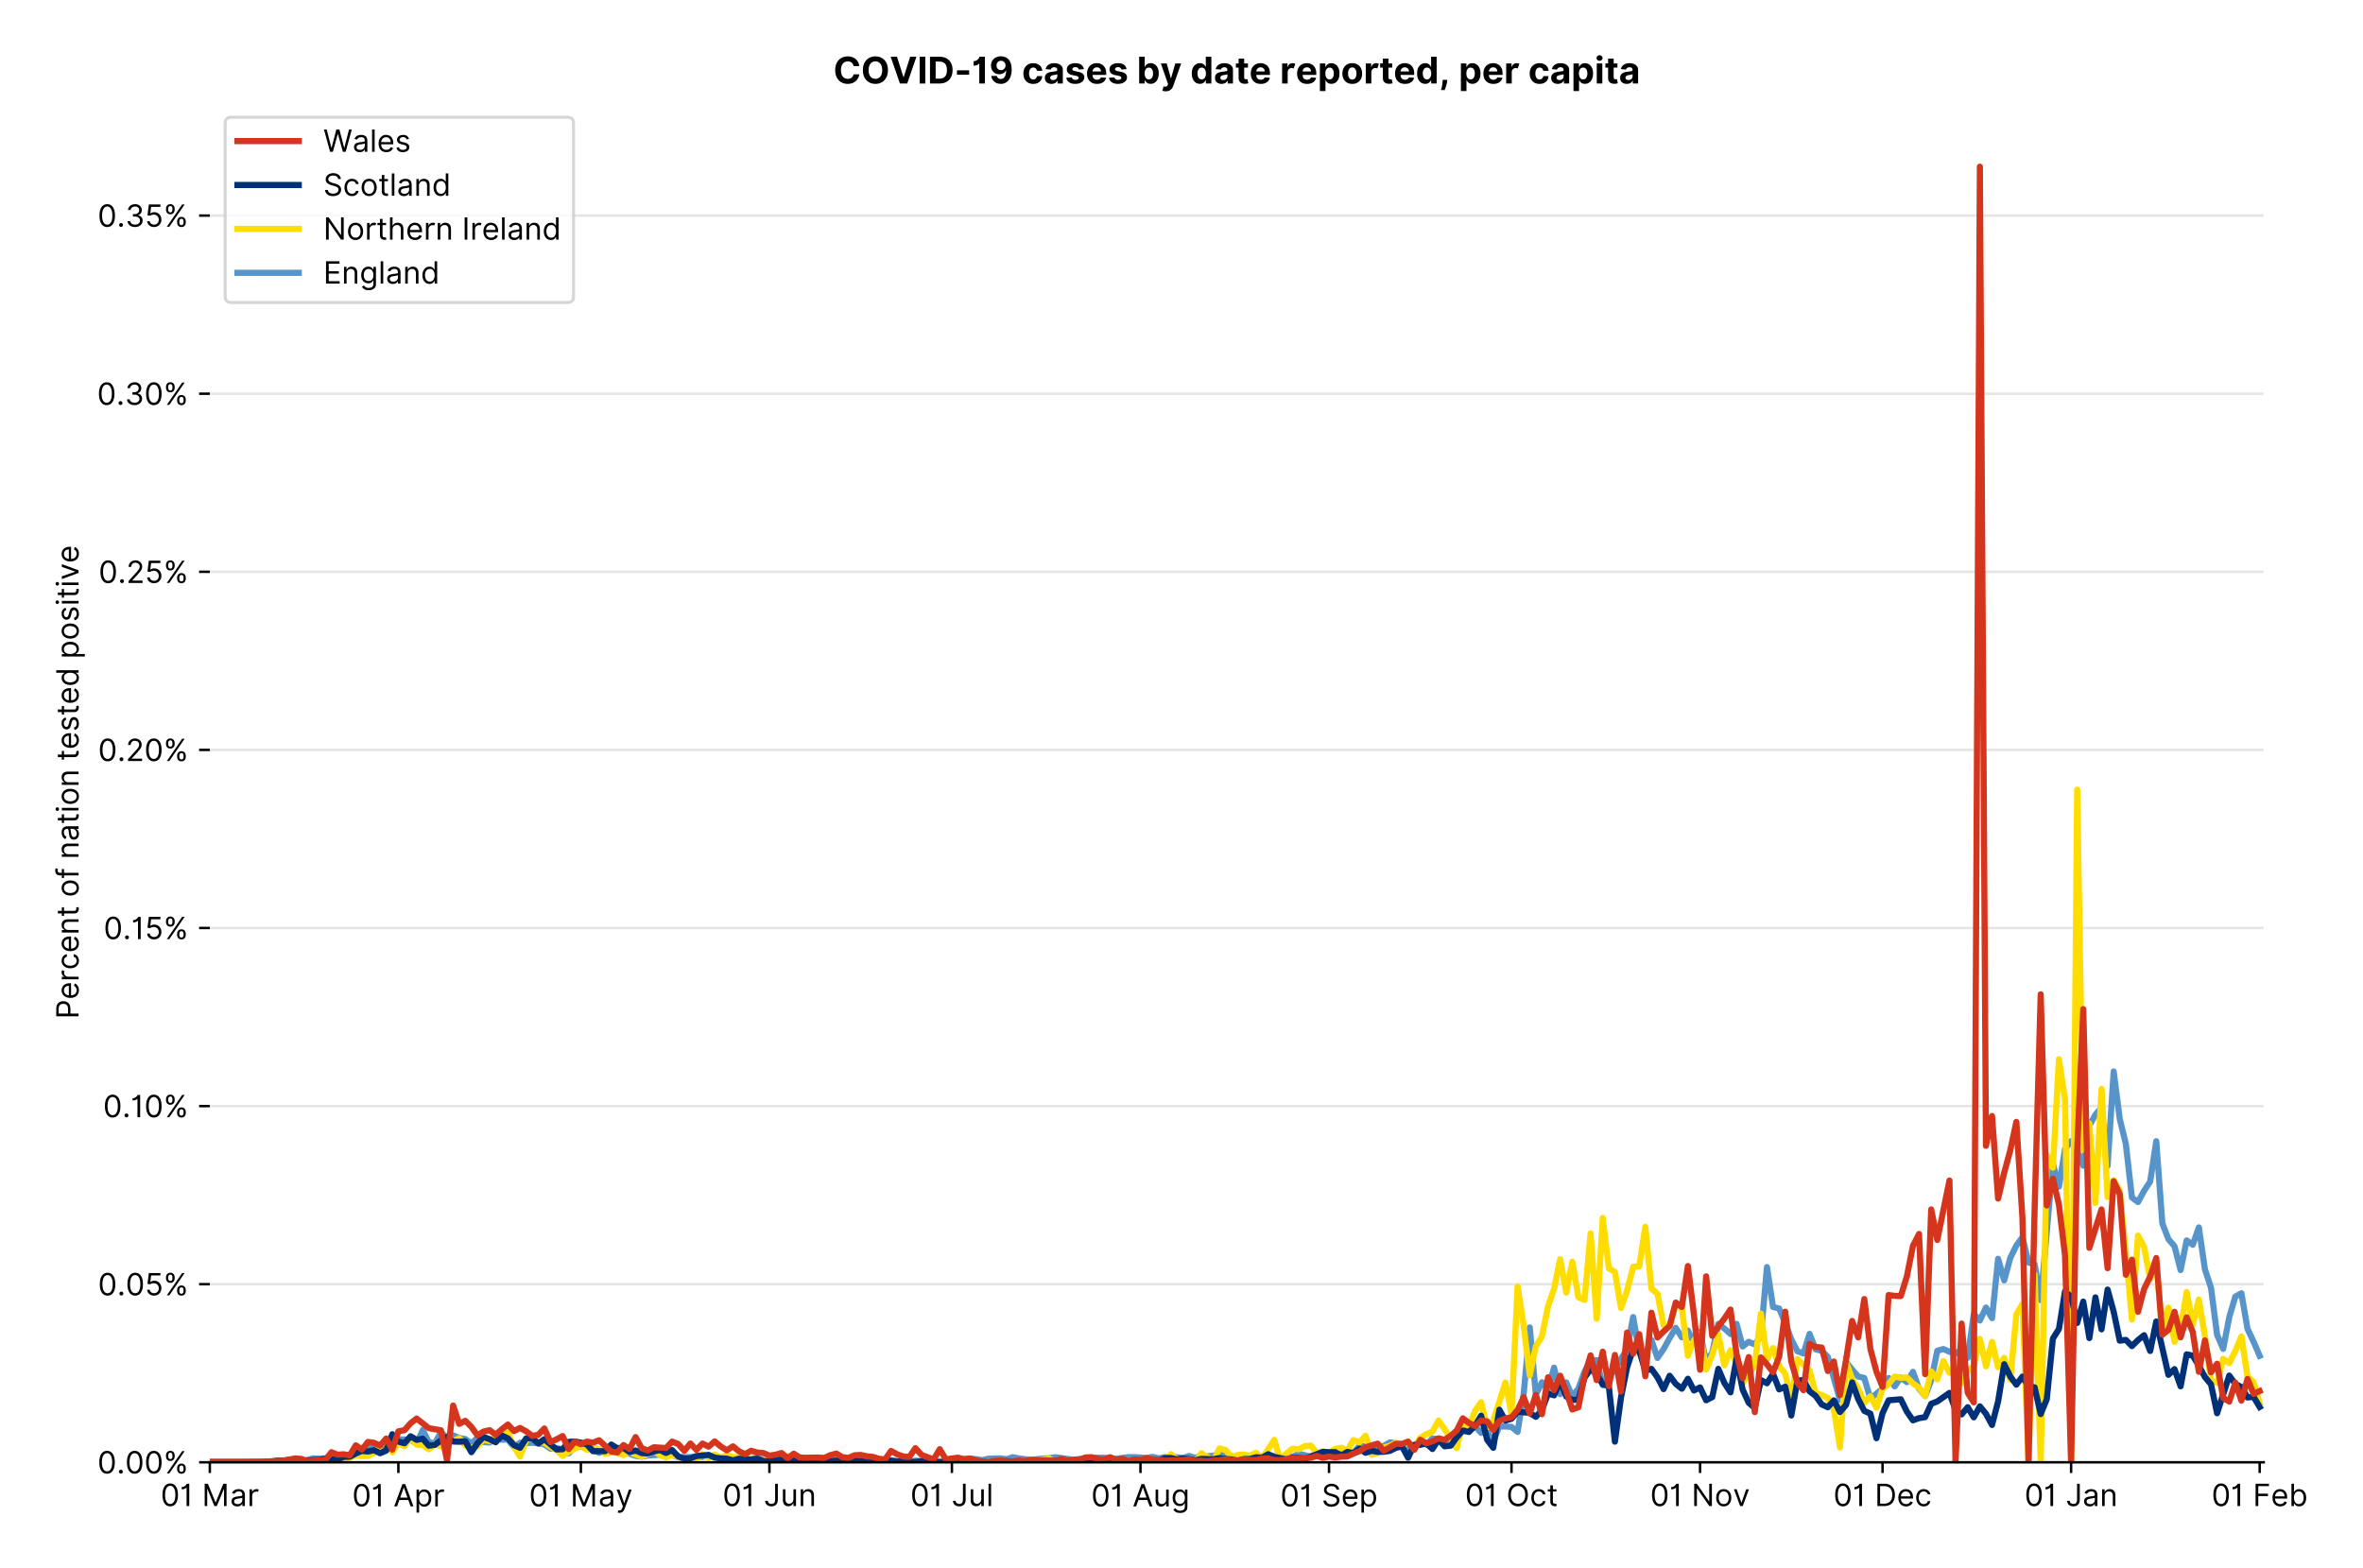 <?xml version="1.0" encoding="utf-8" standalone="no"?>
<!DOCTYPE svg PUBLIC "-//W3C//DTD SVG 1.1//EN"
  "http://www.w3.org/Graphics/SVG/1.1/DTD/svg11.dtd">
<!-- Created with matplotlib (https://matplotlib.org/) -->
<svg version="1.1" viewBox="0 0 770.366 511.276" xmlns="http://www.w3.org/2000/svg" xmlns:xlink="http://www.w3.org/1999/xlink">
 <defs>
  <style type="text/css">*{stroke-linecap:butt;stroke-linejoin:round;}</style>
 </defs>
 <g id="figure_1">
  <g id="patch_1">
   <path d="M 0 511.276 
L 770.366 511.276 
L 770.366 0 
L 0 0 
z
" style="fill:#ffffff;"/>
  </g>
  <g id="axes_1">
   <g id="patch_2">
    <path d="M 68.405 476.745 
L 738.005 476.745 
L 738.005 33.225 
L 68.405 33.225 
z
" style="fill:#ffffff;"/>
   </g>
   <g id="matplotlib.axis_1">
    <g id="xtick_1">
     <g id="line2d_1">
      <defs>
       <path d="M 0 0 
L 0 3.5 
" id="m36bbf5c6d8" style="stroke:#000000;stroke-width:0.8;"/>
      </defs>
      <g>
       <use style="stroke:#000000;stroke-width:0.8;" x="68.405" xlink:href="#m36bbf5c6d8" y="476.745"/>
      </g>
     </g>
     <g id="text_1">
      <!-- 01 Mar -->
      <g transform="translate(52.368 491.018)scale(0.1 -0.1)">
       <defs>
        <path d="M 31.25 -1 
Q 19.219 -1 12.594 8.766 
Q 5.969 18.531 5.969 36.359 
Q 5.969 54.047 12.641 63.875 
Q 19.312 73.719 31.25 73.719 
Q 43.188 73.719 49.859 63.875 
Q 56.531 54.047 56.531 36.359 
Q 56.531 18.531 49.906 8.766 
Q 43.297 -1 31.25 -1 
z
M 31.25 6.812 
Q 39.203 6.812 43.609 14.484 
Q 48.016 22.156 48.016 36.359 
Q 48.016 50.531 43.578 58.281 
Q 39.141 66.047 31.25 66.047 
Q 23.375 66.047 18.922 58.281 
Q 14.484 50.531 14.484 36.359 
Q 14.484 22.156 18.906 14.484 
Q 23.328 6.812 31.25 6.812 
z
" id="Inter-Regular-48"/>
        <path d="M 30.828 72.734 
L 30.828 0 
L 22.016 0 
L 22.016 59.938 
L 21.453 59.938 
Q 20.953 58.953 18.891 57.688 
Q 16.828 56.422 13.562 55.484 
Q 10.297 54.547 6.109 54.547 
L 6.109 61.938 
Q 10.328 61.938 13.422 63.453 
Q 16.516 64.984 18.594 67.047 
Q 20.672 69.109 21.75 70.766 
Q 22.828 72.438 23.016 72.734 
z
" id="Inter-Regular-49"/>
        <path id="Inter-Regular-32"/>
        <path d="M 8.812 72.734 
L 19.312 72.734 
L 44.031 12.359 
L 44.891 12.359 
L 69.609 72.734 
L 80.109 72.734 
L 80.109 0 
L 71.875 0 
L 71.875 55.25 
L 71.172 55.25 
L 48.438 0 
L 40.484 0 
L 17.75 55.25 
L 17.047 55.25 
L 17.047 0 
L 8.812 0 
z
" id="Inter-Regular-77"/>
        <path d="M 23.719 -1.281 
Q 18.531 -1.281 14.312 0.688 
Q 10.094 2.656 7.594 6.406 
Q 5.109 10.156 5.109 15.484 
Q 5.109 20.172 6.953 23.094 
Q 8.812 26.031 11.891 27.703 
Q 14.984 29.375 18.734 30.203 
Q 22.484 31.031 26.281 31.531 
Q 31.25 32.172 34.359 32.5 
Q 37.469 32.844 38.906 33.656 
Q 40.344 34.484 40.344 36.5 
L 40.344 36.797 
Q 40.344 42.047 37.484 44.953 
Q 34.625 47.875 28.844 47.875 
Q 22.828 47.875 19.422 45.234 
Q 16.016 42.609 14.625 39.625 
L 6.672 42.469 
Q 8.812 47.438 12.375 50.219 
Q 15.953 53.016 20.188 54.125 
Q 24.438 55.25 28.547 55.25 
Q 31.188 55.25 34.609 54.625 
Q 38.031 54.016 41.25 52.094 
Q 44.469 50.172 46.594 46.297 
Q 48.719 42.438 48.719 35.938 
L 48.719 0 
L 40.344 0 
L 40.344 7.391 
L 39.922 7.391 
Q 39.062 5.609 37.078 3.578 
Q 35.094 1.562 31.781 0.141 
Q 28.484 -1.281 23.719 -1.281 
z
M 25 6.25 
Q 29.969 6.25 33.391 8.203 
Q 36.828 10.156 38.578 13.234 
Q 40.344 16.328 40.344 19.75 
L 40.344 27.422 
Q 39.812 26.781 38.016 26.266 
Q 36.219 25.75 33.891 25.375 
Q 31.578 25 29.391 24.734 
Q 27.203 24.469 25.859 24.297 
Q 22.594 23.859 19.766 22.922 
Q 16.938 21.984 15.219 20.109 
Q 13.5 18.25 13.5 15.062 
Q 13.5 10.688 16.75 8.469 
Q 20 6.25 25 6.25 
z
" id="Inter-Regular-97"/>
        <path d="M 7.672 0 
L 7.672 54.547 
L 15.766 54.547 
L 15.766 46.312 
L 16.344 46.312 
Q 17.797 50.359 21.703 52.875 
Q 25.609 55.391 30.547 55.391 
Q 32.812 55.391 34.516 54.859 
Q 36.219 54.328 37.5 53.406 
L 34.656 46.312 
Q 33.766 46.766 32.578 47.031 
Q 31.391 47.297 29.828 47.297 
Q 23.859 47.297 19.953 43.656 
Q 16.047 40.016 16.047 34.516 
L 16.047 0 
z
" id="Inter-Regular-114"/>
       </defs>
       <use xlink:href="#Inter-Regular-48"/>
       <use x="62.5" xlink:href="#Inter-Regular-49"/>
       <use x="106.676" xlink:href="#Inter-Regular-32"/>
       <use x="134.801" xlink:href="#Inter-Regular-77"/>
       <use x="225.994" xlink:href="#Inter-Regular-97"/>
       <use x="282.386" xlink:href="#Inter-Regular-114"/>
      </g>
     </g>
    </g>
    <g id="xtick_2">
     <g id="line2d_2">
      <g>
       <use style="stroke:#000000;stroke-width:0.8;" x="129.878" xlink:href="#m36bbf5c6d8" y="476.745"/>
      </g>
     </g>
     <g id="text_2">
      <!-- 01 Apr -->
      <g transform="translate(114.793 491.117)scale(0.1 -0.1)">
       <defs>
        <path d="M 11.797 0 
L 2.562 0 
L 29.266 72.734 
L 38.359 72.734 
L 65.062 0 
L 55.828 0 
L 48.516 20.594 
L 19.109 20.594 
z
M 21.875 28.406 
L 45.734 28.406 
L 34.094 61.219 
L 33.531 61.219 
z
" id="Inter-Regular-65"/>
        <path d="M 7.672 -20.453 
L 7.672 54.547 
L 15.766 54.547 
L 15.766 45.875 
L 16.766 45.875 
Q 17.688 47.297 19.328 49.516 
Q 20.984 51.734 24.094 53.484 
Q 27.203 55.25 32.531 55.25 
Q 39.422 55.25 44.672 51.797 
Q 49.938 48.359 52.875 42.031 
Q 55.828 35.719 55.828 27.125 
Q 55.828 18.469 52.875 12.125 
Q 49.938 5.781 44.703 2.312 
Q 39.484 -1.141 32.672 -1.141 
Q 27.422 -1.141 24.25 0.609 
Q 21.094 2.375 19.391 4.625 
Q 17.688 6.891 16.766 8.375 
L 16.047 8.375 
L 16.047 -20.453 
z
M 15.906 27.266 
Q 15.906 18 19.938 12.188 
Q 23.969 6.391 31.531 6.391 
Q 36.797 6.391 40.328 9.172 
Q 43.859 11.969 45.641 16.703 
Q 47.438 21.453 47.438 27.266 
Q 47.438 33.031 45.672 37.656 
Q 43.922 42.297 40.391 45.016 
Q 36.859 47.734 31.531 47.734 
Q 23.859 47.734 19.875 42.078 
Q 15.906 36.438 15.906 27.266 
z
" id="Inter-Regular-112"/>
       </defs>
       <use xlink:href="#Inter-Regular-48"/>
       <use x="62.5" xlink:href="#Inter-Regular-49"/>
       <use x="106.676" xlink:href="#Inter-Regular-32"/>
       <use x="134.801" xlink:href="#Inter-Regular-65"/>
       <use x="202.415" xlink:href="#Inter-Regular-112"/>
       <use x="263.352" xlink:href="#Inter-Regular-114"/>
      </g>
     </g>
    </g>
    <g id="xtick_3">
     <g id="line2d_3">
      <g>
       <use style="stroke:#000000;stroke-width:0.8;" x="189.368" xlink:href="#m36bbf5c6d8" y="476.745"/>
      </g>
     </g>
     <g id="text_3">
      <!-- 01 May -->
      <g transform="translate(172.465 491.117)scale(0.1 -0.1)">
       <defs>
        <path d="M 12.781 -21.172 
Q 10.656 -21.172 8.984 -20.828 
Q 7.312 -20.484 6.672 -20.172 
L 8.812 -12.781 
Q 13.391 -13.953 16.453 -12.719 
Q 19.531 -11.5 21.734 -5.391 
L 23.578 -0.281 
L 3.406 54.547 
L 12.5 54.547 
L 27.562 11.078 
L 28.125 11.078 
L 43.188 54.547 
L 52.281 54.547 
L 28.844 -8.812 
Q 24.219 -21.172 12.781 -21.172 
z
" id="Inter-Regular-121"/>
       </defs>
       <use xlink:href="#Inter-Regular-48"/>
       <use x="62.5" xlink:href="#Inter-Regular-49"/>
       <use x="106.676" xlink:href="#Inter-Regular-32"/>
       <use x="134.801" xlink:href="#Inter-Regular-77"/>
       <use x="225.994" xlink:href="#Inter-Regular-97"/>
       <use x="282.386" xlink:href="#Inter-Regular-121"/>
      </g>
     </g>
    </g>
    <g id="xtick_4">
     <g id="line2d_4">
      <g>
       <use style="stroke:#000000;stroke-width:0.8;" x="250.841" xlink:href="#m36bbf5c6d8" y="476.745"/>
      </g>
     </g>
     <g id="text_4">
      <!-- 01 Jun -->
      <g transform="translate(235.557 491.018)scale(0.1 -0.1)">
       <defs>
        <path d="M 36.656 72.734 
L 45.453 72.734 
L 45.453 20.734 
Q 45.453 10.266 39.828 4.625 
Q 34.203 -1 24.719 -1 
Q 18.75 -1 14.094 1.188 
Q 9.453 3.375 6.781 7.422 
Q 4.125 11.469 4.125 17.047 
L 12.781 17.047 
Q 12.781 12.422 16.156 9.609 
Q 19.531 6.812 24.719 6.812 
Q 30.438 6.812 33.547 10.375 
Q 36.656 13.953 36.656 20.734 
z
" id="Inter-Regular-74"/>
        <path d="M 42.047 22.297 
L 42.047 54.547 
L 50.422 54.547 
L 50.422 0 
L 42.047 0 
L 42.047 9.234 
L 41.484 9.234 
Q 39.562 5.078 35.516 2.188 
Q 31.469 -0.703 25.281 -0.703 
Q 17.609 -0.703 12.641 4.375 
Q 7.672 9.453 7.672 19.891 
L 7.672 54.547 
L 16.047 54.547 
L 16.047 20.453 
Q 16.047 14.484 19.406 10.938 
Q 22.766 7.391 27.984 7.391 
Q 31.109 7.391 34.359 8.984 
Q 37.609 10.578 39.828 13.875 
Q 42.047 17.188 42.047 22.297 
z
" id="Inter-Regular-117"/>
        <path d="M 16.047 32.812 
L 16.047 0 
L 7.672 0 
L 7.672 54.547 
L 15.766 54.547 
L 15.766 46.016 
L 16.484 46.016 
Q 18.391 50.172 22.297 52.703 
Q 26.203 55.25 32.391 55.25 
Q 40.656 55.25 45.75 50.172 
Q 50.859 45.094 50.859 34.656 
L 50.859 0 
L 42.469 0 
L 42.469 34.094 
Q 42.469 40.516 39.125 44.125 
Q 35.797 47.734 29.969 47.734 
Q 23.969 47.734 20 43.844 
Q 16.047 39.953 16.047 32.812 
z
" id="Inter-Regular-110"/>
       </defs>
       <use xlink:href="#Inter-Regular-48"/>
       <use x="62.5" xlink:href="#Inter-Regular-49"/>
       <use x="106.676" xlink:href="#Inter-Regular-32"/>
       <use x="134.801" xlink:href="#Inter-Regular-74"/>
       <use x="189.063" xlink:href="#Inter-Regular-117"/>
       <use x="247.159" xlink:href="#Inter-Regular-110"/>
      </g>
     </g>
    </g>
    <g id="xtick_5">
     <g id="line2d_5">
      <g>
       <use style="stroke:#000000;stroke-width:0.8;" x="310.331" xlink:href="#m36bbf5c6d8" y="476.745"/>
      </g>
     </g>
     <g id="text_5">
      <!-- 01 Jul -->
      <g transform="translate(296.787 491.018)scale(0.1 -0.1)">
       <defs>
        <path d="M 16.047 72.734 
L 16.047 0 
L 7.672 0 
L 7.672 72.734 
z
" id="Inter-Regular-108"/>
       </defs>
       <use xlink:href="#Inter-Regular-48"/>
       <use x="62.5" xlink:href="#Inter-Regular-49"/>
       <use x="106.676" xlink:href="#Inter-Regular-32"/>
       <use x="134.801" xlink:href="#Inter-Regular-74"/>
       <use x="189.063" xlink:href="#Inter-Regular-117"/>
       <use x="247.159" xlink:href="#Inter-Regular-108"/>
      </g>
     </g>
    </g>
    <g id="xtick_6">
     <g id="line2d_6">
      <g>
       <use style="stroke:#000000;stroke-width:0.8;" x="371.804" xlink:href="#m36bbf5c6d8" y="476.745"/>
      </g>
     </g>
     <g id="text_6">
      <!-- 01 Aug -->
      <g transform="translate(355.732 491.117)scale(0.1 -0.1)">
       <defs>
        <path d="M 29.688 -21.594 
Q 20.562 -21.594 15.25 -18.266 
Q 9.938 -14.953 7.391 -10.656 
L 14.062 -5.969 
Q 15.203 -7.453 16.938 -9.391 
Q 18.688 -11.328 21.719 -12.766 
Q 24.75 -14.203 29.688 -14.203 
Q 36.297 -14.203 40.594 -11 
Q 44.891 -7.812 44.891 -1 
L 44.891 10.078 
L 44.172 10.078 
Q 43.25 8.594 41.562 6.406 
Q 39.875 4.219 36.734 2.531 
Q 33.594 0.859 28.266 0.859 
Q 21.656 0.859 16.422 3.984 
Q 11.188 7.109 8.141 13.062 
Q 5.109 19.031 5.109 27.562 
Q 5.109 35.938 8.062 42.172 
Q 11.016 48.406 16.266 51.828 
Q 21.516 55.25 28.406 55.25 
Q 33.734 55.25 36.875 53.484 
Q 40.016 51.734 41.703 49.516 
Q 43.391 47.297 44.312 45.875 
L 45.172 45.875 
L 45.172 54.547 
L 53.266 54.547 
L 53.266 -1.562 
Q 53.266 -8.594 50.078 -13.016 
Q 46.906 -17.438 41.562 -19.516 
Q 36.219 -21.594 29.688 -21.594 
z
M 29.406 8.375 
Q 36.969 8.375 41 13.5 
Q 45.031 18.641 45.031 27.703 
Q 45.031 36.547 41.047 42.141 
Q 37.078 47.734 29.406 47.734 
Q 24.078 47.734 20.547 45.031 
Q 17.016 42.328 15.25 37.781 
Q 13.5 33.234 13.5 27.703 
Q 13.5 19.172 17.5 13.766 
Q 21.516 8.375 29.406 8.375 
z
" id="Inter-Regular-103"/>
       </defs>
       <use xlink:href="#Inter-Regular-48"/>
       <use x="62.5" xlink:href="#Inter-Regular-49"/>
       <use x="106.676" xlink:href="#Inter-Regular-32"/>
       <use x="134.801" xlink:href="#Inter-Regular-65"/>
       <use x="202.415" xlink:href="#Inter-Regular-117"/>
       <use x="260.511" xlink:href="#Inter-Regular-103"/>
      </g>
     </g>
    </g>
    <g id="xtick_7">
     <g id="line2d_7">
      <g>
       <use style="stroke:#000000;stroke-width:0.8;" x="433.277" xlink:href="#m36bbf5c6d8" y="476.745"/>
      </g>
     </g>
     <g id="text_7">
      <!-- 01 Sep -->
      <g transform="translate(417.39 491.117)scale(0.1 -0.1)">
       <defs>
        <path d="M 48.578 54.547 
Q 47.938 59.938 43.391 62.922 
Q 38.844 65.906 32.25 65.906 
Q 25 65.906 20.594 62.484 
Q 16.188 59.062 16.188 53.828 
Q 16.188 49.922 18.578 47.531 
Q 20.984 45.141 24.266 43.797 
Q 27.562 42.469 30.25 41.766 
L 37.641 39.766 
Q 40.484 39.031 43.984 37.719 
Q 47.484 36.406 50.688 34.141 
Q 53.906 31.891 56 28.375 
Q 58.094 24.859 58.094 19.75 
Q 58.094 13.844 55.016 9.078 
Q 51.953 4.328 46.078 1.516 
Q 40.203 -1.281 31.812 -1.281 
Q 20.094 -1.281 13.203 4.25 
Q 6.328 9.797 5.688 18.75 
L 14.781 18.75 
Q 15.125 14.625 17.562 11.938 
Q 20 9.266 23.734 7.969 
Q 27.484 6.672 31.812 6.672 
Q 36.859 6.672 40.875 8.328 
Q 44.891 9.984 47.234 12.938 
Q 49.578 15.906 49.578 19.891 
Q 49.578 23.516 47.547 25.781 
Q 45.531 28.047 42.219 29.469 
Q 38.922 30.891 35.094 31.953 
L 26.141 34.516 
Q 17.609 36.969 12.641 41.516 
Q 7.672 46.062 7.672 53.406 
Q 7.672 59.516 10.984 64.078 
Q 14.312 68.641 19.938 71.172 
Q 25.562 73.719 32.531 73.719 
Q 39.562 73.719 45.031 71.219 
Q 50.5 68.719 53.703 64.375 
Q 56.922 60.047 57.109 54.547 
z
" id="Inter-Regular-83"/>
        <path d="M 30.547 -1.141 
Q 22.656 -1.141 16.953 2.359 
Q 11.266 5.859 8.188 12.156 
Q 5.109 18.469 5.109 26.844 
Q 5.109 35.234 8.188 41.641 
Q 11.266 48.047 16.781 51.641 
Q 22.297 55.25 29.688 55.25 
Q 33.953 55.25 38.109 53.828 
Q 42.266 52.422 45.672 49.234 
Q 49.078 46.062 51.094 40.844 
Q 53.125 35.625 53.125 27.984 
L 53.125 24.438 
L 13.531 24.438 
Q 13.812 15.703 18.484 11.047 
Q 23.156 6.391 30.547 6.391 
Q 35.484 6.391 39.031 8.516 
Q 42.578 10.656 44.172 14.922 
L 52.281 12.641 
Q 50.359 6.469 44.594 2.656 
Q 38.844 -1.141 30.547 -1.141 
z
M 13.531 31.672 
L 44.609 31.672 
Q 44.609 38.594 40.547 43.156 
Q 36.5 47.734 29.688 47.734 
Q 24.891 47.734 21.375 45.484 
Q 17.859 43.25 15.828 39.578 
Q 13.812 35.906 13.531 31.672 
z
" id="Inter-Regular-101"/>
       </defs>
       <use xlink:href="#Inter-Regular-48"/>
       <use x="62.5" xlink:href="#Inter-Regular-49"/>
       <use x="106.676" xlink:href="#Inter-Regular-32"/>
       <use x="134.801" xlink:href="#Inter-Regular-83"/>
       <use x="198.58" xlink:href="#Inter-Regular-101"/>
       <use x="256.818" xlink:href="#Inter-Regular-112"/>
      </g>
     </g>
    </g>
    <g id="xtick_8">
     <g id="line2d_8">
      <g>
       <use style="stroke:#000000;stroke-width:0.8;" x="492.768" xlink:href="#m36bbf5c6d8" y="476.745"/>
      </g>
     </g>
     <g id="text_8">
      <!-- 01 Oct -->
      <g transform="translate(477.611 491.018)scale(0.1 -0.1)">
       <defs>
        <path d="M 70.172 36.359 
Q 70.172 24.859 66.016 16.469 
Q 61.859 8.094 54.609 3.547 
Q 47.375 -1 38.062 -1 
Q 28.766 -1 21.516 3.547 
Q 14.281 8.094 10.125 16.469 
Q 5.969 24.859 5.969 36.359 
Q 5.969 47.875 10.125 56.25 
Q 14.281 64.625 21.516 69.172 
Q 28.766 73.719 38.062 73.719 
Q 47.375 73.719 54.609 69.172 
Q 61.859 64.625 66.016 56.25 
Q 70.172 47.875 70.172 36.359 
z
M 61.656 36.359 
Q 61.656 45.812 58.5 52.312 
Q 55.359 58.812 50.016 62.141 
Q 44.672 65.484 38.062 65.484 
Q 31.469 65.484 26.125 62.141 
Q 20.781 58.812 17.625 52.312 
Q 14.484 45.812 14.484 36.359 
Q 14.484 26.922 17.625 20.422 
Q 20.781 13.922 26.125 10.578 
Q 31.469 7.25 38.062 7.25 
Q 44.672 7.25 50.016 10.578 
Q 55.359 13.922 58.5 20.422 
Q 61.656 26.922 61.656 36.359 
z
" id="Inter-Regular-79"/>
        <path d="M 29.828 -1.141 
Q 22.156 -1.141 16.609 2.484 
Q 11.078 6.109 8.094 12.469 
Q 5.109 18.828 5.109 26.984 
Q 5.109 35.297 8.188 41.672 
Q 11.266 48.047 16.781 51.641 
Q 22.297 55.25 29.688 55.25 
Q 35.438 55.25 40.047 53.125 
Q 44.672 51 47.609 47.156 
Q 50.562 43.328 51.281 38.203 
L 42.906 38.203 
Q 41.938 41.938 38.656 44.828 
Q 35.375 47.734 29.828 47.734 
Q 22.484 47.734 17.984 42.141 
Q 13.5 36.547 13.5 27.266 
Q 13.5 17.797 17.938 12.094 
Q 22.375 6.391 29.828 6.391 
Q 34.734 6.391 38.234 8.906 
Q 41.734 11.438 42.906 15.906 
L 51.281 15.906 
Q 50.562 11.078 47.781 7.219 
Q 45 3.375 40.438 1.109 
Q 35.875 -1.141 29.828 -1.141 
z
" id="Inter-Regular-99"/>
        <path d="M 31.391 54.547 
L 31.391 47.438 
L 19.75 47.438 
L 19.75 15.625 
Q 19.75 12.078 20.797 10.312 
Q 21.844 8.562 23.484 7.969 
Q 25.141 7.391 26.984 7.391 
Q 28.375 7.391 29.266 7.547 
Q 30.156 7.703 30.688 7.812 
L 32.391 0.281 
Q 31.531 -0.031 30 -0.359 
Q 28.484 -0.703 26.141 -0.703 
Q 22.594 -0.703 19.188 0.812 
Q 15.797 2.344 13.578 5.469 
Q 11.359 8.594 11.359 13.359 
L 11.359 47.438 
L 3.125 47.438 
L 3.125 54.547 
L 11.359 54.547 
L 11.359 67.609 
L 19.75 67.609 
L 19.75 54.547 
z
" id="Inter-Regular-116"/>
       </defs>
       <use xlink:href="#Inter-Regular-48"/>
       <use x="62.5" xlink:href="#Inter-Regular-49"/>
       <use x="106.676" xlink:href="#Inter-Regular-32"/>
       <use x="134.801" xlink:href="#Inter-Regular-79"/>
       <use x="210.938" xlink:href="#Inter-Regular-99"/>
       <use x="266.761" xlink:href="#Inter-Regular-116"/>
      </g>
     </g>
    </g>
    <g id="xtick_9">
     <g id="line2d_9">
      <g>
       <use style="stroke:#000000;stroke-width:0.8;" x="554.241" xlink:href="#m36bbf5c6d8" y="476.745"/>
      </g>
     </g>
     <g id="text_9">
      <!-- 01 Nov -->
      <g transform="translate(537.97 491.018)scale(0.1 -0.1)">
       <defs>
        <path d="M 66.484 72.734 
L 66.484 0 
L 57.953 0 
L 18.328 57.109 
L 17.609 57.109 
L 17.609 0 
L 8.812 0 
L 8.812 72.734 
L 17.328 72.734 
L 57.109 15.484 
L 57.812 15.484 
L 57.812 72.734 
z
" id="Inter-Regular-78"/>
        <path d="M 29.828 -1.141 
Q 22.438 -1.141 16.875 2.375 
Q 11.328 5.891 8.219 12.203 
Q 5.109 18.531 5.109 26.984 
Q 5.109 35.516 8.219 41.859 
Q 11.328 48.219 16.875 51.734 
Q 22.438 55.25 29.828 55.25 
Q 37.219 55.25 42.766 51.734 
Q 48.328 48.219 51.438 41.859 
Q 54.547 35.516 54.547 26.984 
Q 54.547 18.531 51.438 12.203 
Q 48.328 5.891 42.766 2.375 
Q 37.219 -1.141 29.828 -1.141 
z
M 29.828 6.391 
Q 35.438 6.391 39.062 9.266 
Q 42.688 12.141 44.422 16.828 
Q 46.172 21.516 46.172 26.984 
Q 46.172 32.453 44.422 37.172 
Q 42.688 41.906 39.062 44.812 
Q 35.438 47.734 29.828 47.734 
Q 24.219 47.734 20.594 44.812 
Q 16.969 41.906 15.234 37.172 
Q 13.5 32.453 13.5 26.984 
Q 13.5 21.516 15.234 16.828 
Q 16.969 12.141 20.594 9.266 
Q 24.219 6.391 29.828 6.391 
z
" id="Inter-Regular-111"/>
        <path d="M 52.281 54.547 
L 32.109 0 
L 23.578 0 
L 3.406 54.547 
L 12.5 54.547 
L 27.562 11.078 
L 28.125 11.078 
L 43.188 54.547 
z
" id="Inter-Regular-118"/>
       </defs>
       <use xlink:href="#Inter-Regular-48"/>
       <use x="62.5" xlink:href="#Inter-Regular-49"/>
       <use x="106.676" xlink:href="#Inter-Regular-32"/>
       <use x="134.801" xlink:href="#Inter-Regular-78"/>
       <use x="210.085" xlink:href="#Inter-Regular-111"/>
       <use x="269.744" xlink:href="#Inter-Regular-118"/>
      </g>
     </g>
    </g>
    <g id="xtick_10">
     <g id="line2d_10">
      <g>
       <use style="stroke:#000000;stroke-width:0.8;" x="613.731" xlink:href="#m36bbf5c6d8" y="476.745"/>
      </g>
     </g>
     <g id="text_10">
      <!-- 01 Dec -->
      <g transform="translate(597.694 491.018)scale(0.1 -0.1)">
       <defs>
        <path d="M 31.25 0 
L 8.812 0 
L 8.812 72.734 
L 32.25 72.734 
Q 42.828 72.734 50.359 68.375 
Q 57.891 64.031 61.891 55.906 
Q 65.906 47.797 65.906 36.5 
Q 65.906 25.141 61.859 16.953 
Q 57.812 8.766 50.062 4.375 
Q 42.328 0 31.25 0 
z
M 17.609 7.812 
L 30.688 7.812 
Q 44.219 7.812 50.797 15.5 
Q 57.391 23.188 57.391 36.5 
Q 57.391 49.719 50.922 57.312 
Q 44.469 64.922 31.672 64.922 
L 17.609 64.922 
z
" id="Inter-Regular-68"/>
       </defs>
       <use xlink:href="#Inter-Regular-48"/>
       <use x="62.5" xlink:href="#Inter-Regular-49"/>
       <use x="106.676" xlink:href="#Inter-Regular-32"/>
       <use x="134.801" xlink:href="#Inter-Regular-68"/>
       <use x="206.676" xlink:href="#Inter-Regular-101"/>
       <use x="264.915" xlink:href="#Inter-Regular-99"/>
      </g>
     </g>
    </g>
    <g id="xtick_11">
     <g id="line2d_11">
      <g>
       <use style="stroke:#000000;stroke-width:0.8;" x="675.204" xlink:href="#m36bbf5c6d8" y="476.745"/>
      </g>
     </g>
     <g id="text_11">
      <!-- 01 Jan -->
      <g transform="translate(660.005 491.018)scale(0.1 -0.1)">
       <use xlink:href="#Inter-Regular-48"/>
       <use x="62.5" xlink:href="#Inter-Regular-49"/>
       <use x="106.676" xlink:href="#Inter-Regular-32"/>
       <use x="134.801" xlink:href="#Inter-Regular-74"/>
       <use x="189.063" xlink:href="#Inter-Regular-97"/>
       <use x="245.455" xlink:href="#Inter-Regular-110"/>
      </g>
     </g>
    </g>
    <g id="xtick_12">
     <g id="line2d_12">
      <g>
       <use style="stroke:#000000;stroke-width:0.8;" x="736.677" xlink:href="#m36bbf5c6d8" y="476.745"/>
      </g>
     </g>
     <g id="text_12">
      <!-- 01 Feb -->
      <g transform="translate(720.988 491.018)scale(0.1 -0.1)">
       <defs>
        <path d="M 8.812 0 
L 8.812 72.734 
L 52.422 72.734 
L 52.422 64.922 
L 17.609 64.922 
L 17.609 40.344 
L 49.156 40.344 
L 49.156 32.531 
L 17.609 32.531 
L 17.609 0 
z
" id="Inter-Regular-70"/>
        <path d="M 8.812 0 
L 8.812 72.734 
L 17.188 72.734 
L 17.188 45.875 
L 17.906 45.875 
Q 18.828 47.297 20.469 49.516 
Q 22.125 51.734 25.234 53.484 
Q 28.344 55.25 33.672 55.25 
Q 40.562 55.25 45.812 51.797 
Q 51.062 48.359 54.016 42.031 
Q 56.969 35.719 56.969 27.125 
Q 56.969 18.469 54.016 12.125 
Q 51.062 5.781 45.844 2.312 
Q 40.625 -1.141 33.812 -1.141 
Q 28.547 -1.141 25.391 0.609 
Q 22.234 2.375 20.531 4.625 
Q 18.828 6.891 17.906 8.375 
L 16.906 8.375 
L 16.906 0 
z
M 17.047 27.266 
Q 17.047 18 21.078 12.188 
Q 25.109 6.391 32.672 6.391 
Q 37.922 6.391 41.453 9.172 
Q 45 11.969 46.781 16.703 
Q 48.578 21.453 48.578 27.266 
Q 48.578 33.031 46.812 37.656 
Q 45.062 42.297 41.531 45.016 
Q 38 47.734 32.672 47.734 
Q 25 47.734 21.016 42.078 
Q 17.047 36.438 17.047 27.266 
z
" id="Inter-Regular-98"/>
       </defs>
       <use xlink:href="#Inter-Regular-48"/>
       <use x="62.5" xlink:href="#Inter-Regular-49"/>
       <use x="106.676" xlink:href="#Inter-Regular-32"/>
       <use x="134.801" xlink:href="#Inter-Regular-70"/>
       <use x="193.466" xlink:href="#Inter-Regular-101"/>
       <use x="251.705" xlink:href="#Inter-Regular-98"/>
      </g>
     </g>
    </g>
   </g>
   <g id="matplotlib.axis_2">
    <g id="ytick_1">
     <g id="line2d_13">
      <path clip-path="url(#p9ca46301ac)" d="M 68.405 476.745 
L 738.005 476.745 
" style="fill:none;stroke:#e5e5e5;stroke-linecap:square;stroke-width:0.8;"/>
     </g>
     <g id="line2d_14">
      <defs>
       <path d="M 0 0 
L -3.5 0 
" id="mfd928439a1" style="stroke:#000000;stroke-width:0.8;"/>
      </defs>
      <g>
       <use style="stroke:#000000;stroke-width:0.8;" x="68.405" xlink:href="#mfd928439a1" y="476.745"/>
      </g>
     </g>
     <g id="text_13">
      <!-- 0.00% -->
      <g transform="translate(31.773 480.382)scale(0.1 -0.1)">
       <defs>
        <path d="M 13.781 -0.562 
Q 11.156 -0.562 9.266 1.312 
Q 7.391 3.203 7.391 5.828 
Q 7.391 8.453 9.266 10.328 
Q 11.156 12.219 13.781 12.219 
Q 16.406 12.219 18.281 10.328 
Q 20.172 8.453 20.172 5.828 
Q 20.172 3.203 18.281 1.312 
Q 16.406 -0.562 13.781 -0.562 
z
" id="Inter-Regular-46"/>
        <path d="M 44.609 13.641 
L 44.609 17.469 
Q 44.609 21.453 46.25 24.766 
Q 47.906 28.094 51.078 30.094 
Q 54.266 32.109 58.812 32.109 
Q 63.422 32.109 66.547 30.094 
Q 69.672 28.094 71.266 24.766 
Q 72.875 21.453 72.875 17.469 
L 72.875 13.641 
Q 72.875 9.656 71.25 6.328 
Q 69.641 3.016 66.5 1 
Q 63.359 -1 58.812 -1 
Q 54.188 -1 51.031 1 
Q 47.875 3.016 46.234 6.328 
Q 44.609 9.656 44.609 13.641 
z
M 8.375 55.25 
L 8.375 59.094 
Q 8.375 63.062 10.031 66.375 
Q 11.688 69.703 14.859 71.703 
Q 18.047 73.719 22.594 73.719 
Q 27.203 73.719 30.328 71.703 
Q 33.453 69.703 35.047 66.375 
Q 36.656 63.062 36.656 59.094 
L 36.656 55.25 
Q 36.656 51.281 35.031 47.953 
Q 33.422 44.641 30.266 42.625 
Q 27.125 40.625 22.594 40.625 
Q 17.969 40.625 14.812 42.625 
Q 11.656 44.641 10.016 47.953 
Q 8.375 51.281 8.375 55.25 
z
M 11.078 0 
L 61.078 72.734 
L 69.172 72.734 
L 19.172 0 
z
M 51.844 17.469 
L 51.844 13.641 
Q 51.844 10.328 53.406 7.719 
Q 54.969 5.109 58.812 5.109 
Q 62.531 5.109 64.078 7.719 
Q 65.625 10.328 65.625 13.641 
L 65.625 17.469 
Q 65.625 20.781 64.125 23.391 
Q 62.641 26 58.812 26 
Q 55.078 26 53.453 23.391 
Q 51.844 20.781 51.844 17.469 
z
M 15.625 59.094 
L 15.625 55.25 
Q 15.625 51.953 17.188 49.344 
Q 18.75 46.734 22.594 46.734 
Q 26.312 46.734 27.859 49.344 
Q 29.406 51.953 29.406 55.25 
L 29.406 59.094 
Q 29.406 62.391 27.906 65 
Q 26.422 67.609 22.594 67.609 
Q 18.859 67.609 17.234 65 
Q 15.625 62.391 15.625 59.094 
z
" id="Inter-Regular-37"/>
       </defs>
       <use xlink:href="#Inter-Regular-48"/>
       <use x="62.5" xlink:href="#Inter-Regular-46"/>
       <use x="90.057" xlink:href="#Inter-Regular-48"/>
       <use x="152.557" xlink:href="#Inter-Regular-48"/>
       <use x="215.057" xlink:href="#Inter-Regular-37"/>
      </g>
     </g>
    </g>
    <g id="ytick_2">
     <g id="line2d_15">
      <path clip-path="url(#p9ca46301ac)" d="M 68.405 418.68 
L 738.005 418.68 
" style="fill:none;stroke:#e5e5e5;stroke-linecap:square;stroke-width:0.8;"/>
     </g>
     <g id="line2d_16">
      <g>
       <use style="stroke:#000000;stroke-width:0.8;" x="68.405" xlink:href="#mfd928439a1" y="418.68"/>
      </g>
     </g>
     <g id="text_14">
      <!-- 0.05% -->
      <g transform="translate(31.944 422.317)scale(0.1 -0.1)">
       <defs>
        <path d="M 30.25 -1 
Q 24 -1 19 1.484 
Q 14 3.984 10.969 8.312 
Q 7.953 12.641 7.672 18.188 
L 16.188 18.188 
Q 16.688 13.25 20.688 10.031 
Q 24.688 6.812 30.25 6.812 
Q 34.734 6.812 38.234 8.906 
Q 41.734 11.016 43.734 14.688 
Q 45.734 18.359 45.734 23.016 
Q 45.734 27.766 43.656 31.516 
Q 41.578 35.266 37.953 37.422 
Q 34.344 39.594 29.688 39.625 
Q 26.344 39.672 22.828 38.625 
Q 19.312 37.578 17.047 35.938 
L 8.812 36.938 
L 13.219 72.734 
L 51 72.734 
L 51 64.922 
L 20.594 64.922 
L 18.047 43.469 
L 18.469 43.469 
Q 20.703 45.234 24.078 46.406 
Q 27.453 47.578 31.109 47.578 
Q 37.781 47.578 43.016 44.406 
Q 48.266 41.234 51.266 35.719 
Q 54.266 30.219 54.266 23.156 
Q 54.266 16.188 51.156 10.734 
Q 48.047 5.297 42.609 2.141 
Q 37.188 -1 30.25 -1 
z
" id="Inter-Regular-53"/>
       </defs>
       <use xlink:href="#Inter-Regular-48"/>
       <use x="62.5" xlink:href="#Inter-Regular-46"/>
       <use x="90.057" xlink:href="#Inter-Regular-48"/>
       <use x="152.557" xlink:href="#Inter-Regular-53"/>
       <use x="213.352" xlink:href="#Inter-Regular-37"/>
      </g>
     </g>
    </g>
    <g id="ytick_3">
     <g id="line2d_17">
      <path clip-path="url(#p9ca46301ac)" d="M 68.405 360.615 
L 738.005 360.615 
" style="fill:none;stroke:#e5e5e5;stroke-linecap:square;stroke-width:0.8;"/>
     </g>
     <g id="line2d_18">
      <g>
       <use style="stroke:#000000;stroke-width:0.8;" x="68.405" xlink:href="#mfd928439a1" y="360.615"/>
      </g>
     </g>
     <g id="text_15">
      <!-- 0.10% -->
      <g transform="translate(33.606 364.252)scale(0.1 -0.1)">
       <use xlink:href="#Inter-Regular-48"/>
       <use x="62.5" xlink:href="#Inter-Regular-46"/>
       <use x="90.057" xlink:href="#Inter-Regular-49"/>
       <use x="134.233" xlink:href="#Inter-Regular-48"/>
       <use x="196.733" xlink:href="#Inter-Regular-37"/>
      </g>
     </g>
    </g>
    <g id="ytick_4">
     <g id="line2d_19">
      <path clip-path="url(#p9ca46301ac)" d="M 68.405 302.55 
L 738.005 302.55 
" style="fill:none;stroke:#e5e5e5;stroke-linecap:square;stroke-width:0.8;"/>
     </g>
     <g id="line2d_20">
      <g>
       <use style="stroke:#000000;stroke-width:0.8;" x="68.405" xlink:href="#mfd928439a1" y="302.55"/>
      </g>
     </g>
     <g id="text_16">
      <!-- 0.15% -->
      <g transform="translate(33.777 306.187)scale(0.1 -0.1)">
       <use xlink:href="#Inter-Regular-48"/>
       <use x="62.5" xlink:href="#Inter-Regular-46"/>
       <use x="90.057" xlink:href="#Inter-Regular-49"/>
       <use x="134.233" xlink:href="#Inter-Regular-53"/>
       <use x="195.028" xlink:href="#Inter-Regular-37"/>
      </g>
     </g>
    </g>
    <g id="ytick_5">
     <g id="line2d_21">
      <path clip-path="url(#p9ca46301ac)" d="M 68.405 244.485 
L 738.005 244.485 
" style="fill:none;stroke:#e5e5e5;stroke-linecap:square;stroke-width:0.8;"/>
     </g>
     <g id="line2d_22">
      <g>
       <use style="stroke:#000000;stroke-width:0.8;" x="68.405" xlink:href="#mfd928439a1" y="244.485"/>
      </g>
     </g>
     <g id="text_17">
      <!-- 0.20% -->
      <g transform="translate(31.972 248.122)scale(0.1 -0.1)">
       <defs>
        <path d="M 7.531 0 
L 7.531 6.391 
L 31.531 32.672 
Q 35.766 37.281 38.5 40.703 
Q 41.234 44.141 42.562 47.172 
Q 43.891 50.219 43.891 53.547 
Q 43.891 59.297 39.891 62.672 
Q 35.906 66.047 29.969 66.047 
Q 23.656 66.047 19.922 62.266 
Q 16.188 58.484 16.188 52.266 
L 7.812 52.266 
Q 7.812 58.672 10.75 63.5 
Q 13.703 68.328 18.797 71.016 
Q 23.906 73.719 30.25 73.719 
Q 36.656 73.719 41.578 71.016 
Q 46.516 68.328 49.312 63.734 
Q 52.125 59.156 52.125 53.547 
Q 52.125 49.531 50.688 45.719 
Q 49.25 41.906 45.719 37.234 
Q 42.188 32.562 35.938 25.859 
L 19.609 8.375 
L 19.609 7.812 
L 53.406 7.812 
L 53.406 0 
z
" id="Inter-Regular-50"/>
       </defs>
       <use xlink:href="#Inter-Regular-48"/>
       <use x="62.5" xlink:href="#Inter-Regular-46"/>
       <use x="90.057" xlink:href="#Inter-Regular-50"/>
       <use x="150.568" xlink:href="#Inter-Regular-48"/>
       <use x="213.068" xlink:href="#Inter-Regular-37"/>
      </g>
     </g>
    </g>
    <g id="ytick_6">
     <g id="line2d_23">
      <path clip-path="url(#p9ca46301ac)" d="M 68.405 186.421 
L 738.005 186.421 
" style="fill:none;stroke:#e5e5e5;stroke-linecap:square;stroke-width:0.8;"/>
     </g>
     <g id="line2d_24">
      <g>
       <use style="stroke:#000000;stroke-width:0.8;" x="68.405" xlink:href="#mfd928439a1" y="186.421"/>
      </g>
     </g>
     <g id="text_18">
      <!-- 0.25% -->
      <g transform="translate(32.142 190.057)scale(0.1 -0.1)">
       <use xlink:href="#Inter-Regular-48"/>
       <use x="62.5" xlink:href="#Inter-Regular-46"/>
       <use x="90.057" xlink:href="#Inter-Regular-50"/>
       <use x="150.568" xlink:href="#Inter-Regular-53"/>
       <use x="211.364" xlink:href="#Inter-Regular-37"/>
      </g>
     </g>
    </g>
    <g id="ytick_7">
     <g id="line2d_25">
      <path clip-path="url(#p9ca46301ac)" d="M 68.405 128.356 
L 738.005 128.356 
" style="fill:none;stroke:#e5e5e5;stroke-linecap:square;stroke-width:0.8;"/>
     </g>
     <g id="line2d_26">
      <g>
       <use style="stroke:#000000;stroke-width:0.8;" x="68.405" xlink:href="#mfd928439a1" y="128.356"/>
      </g>
     </g>
     <g id="text_19">
      <!-- 0.30% -->
      <g transform="translate(31.659 131.992)scale(0.1 -0.1)">
       <defs>
        <path d="M 32.109 -1 
Q 25.078 -1 19.578 1.406 
Q 14.094 3.828 10.875 8.141 
Q 7.672 12.469 7.391 18.188 
L 16.344 18.188 
Q 16.734 12.922 21.188 9.859 
Q 25.641 6.812 31.969 6.812 
Q 38.953 6.812 43.484 10.375 
Q 48.016 13.953 48.016 19.75 
Q 48.016 25.781 43.547 29.578 
Q 39.094 33.375 30.828 33.375 
L 25 33.375 
L 25 41.188 
L 30.828 41.188 
Q 37.281 41.188 41.359 44.625 
Q 45.453 48.078 45.453 53.828 
Q 45.453 59.344 41.859 62.688 
Q 38.281 66.047 32.25 66.047 
Q 28.484 66.047 25.156 64.672 
Q 21.844 63.312 19.75 60.734 
Q 17.656 58.172 17.469 54.547 
L 8.953 54.547 
Q 9.156 60.266 12.391 64.578 
Q 15.625 68.891 20.859 71.297 
Q 26.109 73.719 32.391 73.719 
Q 39.141 73.719 43.969 71 
Q 48.797 68.281 51.391 63.844 
Q 53.984 59.406 53.984 54.266 
Q 53.984 48.125 50.766 43.781 
Q 47.547 39.453 42.047 37.781 
L 42.047 37.219 
Q 48.938 36.078 52.797 31.375 
Q 56.672 26.672 56.672 19.75 
Q 56.672 13.812 53.453 9.109 
Q 50.25 4.406 44.703 1.703 
Q 39.172 -1 32.109 -1 
z
" id="Inter-Regular-51"/>
       </defs>
       <use xlink:href="#Inter-Regular-48"/>
       <use x="62.5" xlink:href="#Inter-Regular-46"/>
       <use x="90.057" xlink:href="#Inter-Regular-51"/>
       <use x="153.693" xlink:href="#Inter-Regular-48"/>
       <use x="216.193" xlink:href="#Inter-Regular-37"/>
      </g>
     </g>
    </g>
    <g id="ytick_8">
     <g id="line2d_27">
      <path clip-path="url(#p9ca46301ac)" d="M 68.405 70.291 
L 738.005 70.291 
" style="fill:none;stroke:#e5e5e5;stroke-linecap:square;stroke-width:0.8;"/>
     </g>
     <g id="line2d_28">
      <g>
       <use style="stroke:#000000;stroke-width:0.8;" x="68.405" xlink:href="#mfd928439a1" y="70.291"/>
      </g>
     </g>
     <g id="text_20">
      <!-- 0.35% -->
      <g transform="translate(31.83 73.928)scale(0.1 -0.1)">
       <use xlink:href="#Inter-Regular-48"/>
       <use x="62.5" xlink:href="#Inter-Regular-46"/>
       <use x="90.057" xlink:href="#Inter-Regular-51"/>
       <use x="153.693" xlink:href="#Inter-Regular-53"/>
       <use x="214.489" xlink:href="#Inter-Regular-37"/>
      </g>
     </g>
    </g>
    <g id="text_21">
     <!-- Percent of nation tested positive -->
     <g transform="translate(25.614 332.215)rotate(-90)scale(0.1 -0.1)">
      <defs>
       <path d="M 8.812 0 
L 8.812 72.734 
L 33.375 72.734 
Q 41.938 72.734 47.391 69.656 
Q 52.844 66.578 55.469 61.359 
Q 58.094 56.141 58.094 49.719 
Q 58.094 43.281 55.484 38.031 
Q 52.875 32.781 47.438 29.672 
Q 42.016 26.562 33.531 26.562 
L 17.609 26.562 
L 17.609 0 
z
M 17.609 34.375 
L 33.234 34.375 
Q 42.016 34.375 45.719 38.781 
Q 49.438 43.188 49.438 49.719 
Q 49.438 56.281 45.703 60.594 
Q 41.969 64.922 33.094 64.922 
L 17.609 64.922 
z
" id="Inter-Regular-80"/>
       <path d="M 31.969 54.547 
L 31.969 47.438 
L 19.75 47.438 
L 19.75 0 
L 11.359 0 
L 11.359 47.438 
L 2.562 47.438 
L 2.562 54.547 
L 11.359 54.547 
L 11.359 62.078 
Q 11.359 66.766 13.562 69.891 
Q 15.766 73.016 19.281 74.578 
Q 22.797 76.141 26.703 76.141 
Q 29.797 76.141 31.75 75.641 
Q 33.703 75.141 34.656 74.719 
L 32.25 67.469 
Q 31.609 67.688 30.484 68 
Q 29.375 68.328 27.562 68.328 
Q 23.406 68.328 21.578 66.234 
Q 19.75 64.141 19.75 60.078 
L 19.75 54.547 
z
" id="Inter-Regular-102"/>
       <path d="M 7.672 0 
L 7.672 54.547 
L 16.047 54.547 
L 16.047 0 
z
M 11.938 63.641 
Q 9.484 63.641 7.719 65.297 
Q 5.969 66.969 5.969 69.312 
Q 5.969 71.656 7.719 73.328 
Q 9.484 75 11.938 75 
Q 14.391 75 16.141 73.328 
Q 17.906 71.656 17.906 69.312 
Q 17.906 66.969 16.141 65.297 
Q 14.391 63.641 11.938 63.641 
z
" id="Inter-Regular-105"/>
       <path d="M 46.312 42.328 
L 38.781 40.203 
Q 37.672 43.047 35.078 45.531 
Q 32.5 48.016 26.984 48.016 
Q 21.984 48.016 18.656 45.719 
Q 15.344 43.438 15.344 39.922 
Q 15.344 36.797 17.609 34.984 
Q 19.891 33.172 24.719 31.953 
L 32.812 29.969 
Q 47.297 26.422 47.297 15.203 
Q 47.297 10.516 44.609 6.812 
Q 41.938 3.125 37.141 0.984 
Q 32.359 -1.141 26 -1.141 
Q 17.656 -1.141 12.188 2.484 
Q 6.719 6.109 5.25 13.062 
L 13.219 15.062 
Q 15.453 6.25 25.859 6.25 
Q 31.719 6.25 35.172 8.75 
Q 38.641 11.25 38.641 14.766 
Q 38.641 20.562 30.547 22.438 
L 21.453 24.578 
Q 13.953 26.344 10.453 30.094 
Q 6.969 33.844 6.969 39.484 
Q 6.969 44.109 9.578 47.656 
Q 12.188 51.203 16.703 53.219 
Q 21.234 55.25 26.984 55.25 
Q 35.094 55.25 39.719 51.703 
Q 44.359 48.156 46.312 42.328 
z
" id="Inter-Regular-115"/>
       <path d="M 28.266 -1.141 
Q 21.453 -1.141 16.234 2.312 
Q 11.016 5.781 8.062 12.125 
Q 5.109 18.469 5.109 27.125 
Q 5.109 35.719 8.062 42.031 
Q 11.016 48.359 16.266 51.797 
Q 21.516 55.25 28.406 55.25 
Q 33.734 55.25 36.844 53.484 
Q 39.953 51.734 41.594 49.516 
Q 43.25 47.297 44.172 45.875 
L 44.891 45.875 
L 44.891 72.734 
L 53.266 72.734 
L 53.266 0 
L 45.172 0 
L 45.172 8.375 
L 44.172 8.375 
Q 43.25 6.891 41.547 4.625 
Q 39.844 2.375 36.688 0.609 
Q 33.531 -1.141 28.266 -1.141 
z
M 29.406 6.391 
Q 36.969 6.391 41 12.188 
Q 45.031 18 45.031 27.266 
Q 45.031 36.438 41.047 42.078 
Q 37.078 47.734 29.406 47.734 
Q 24.078 47.734 20.547 45.016 
Q 17.016 42.297 15.25 37.656 
Q 13.5 33.031 13.5 27.266 
Q 13.5 21.453 15.281 16.703 
Q 17.078 11.969 20.609 9.172 
Q 24.156 6.391 29.406 6.391 
z
" id="Inter-Regular-100"/>
      </defs>
      <use xlink:href="#Inter-Regular-80"/>
      <use x="63.494" xlink:href="#Inter-Regular-101"/>
      <use x="121.733" xlink:href="#Inter-Regular-114"/>
      <use x="160.085" xlink:href="#Inter-Regular-99"/>
      <use x="215.909" xlink:href="#Inter-Regular-101"/>
      <use x="274.148" xlink:href="#Inter-Regular-110"/>
      <use x="332.671" xlink:href="#Inter-Regular-116"/>
      <use x="369.034" xlink:href="#Inter-Regular-32"/>
      <use x="397.159" xlink:href="#Inter-Regular-111"/>
      <use x="456.818" xlink:href="#Inter-Regular-102"/>
      <use x="492.898" xlink:href="#Inter-Regular-32"/>
      <use x="521.023" xlink:href="#Inter-Regular-110"/>
      <use x="579.546" xlink:href="#Inter-Regular-97"/>
      <use x="635.938" xlink:href="#Inter-Regular-116"/>
      <use x="672.301" xlink:href="#Inter-Regular-105"/>
      <use x="696.023" xlink:href="#Inter-Regular-111"/>
      <use x="755.682" xlink:href="#Inter-Regular-110"/>
      <use x="814.205" xlink:href="#Inter-Regular-32"/>
      <use x="842.33" xlink:href="#Inter-Regular-116"/>
      <use x="878.693" xlink:href="#Inter-Regular-101"/>
      <use x="936.932" xlink:href="#Inter-Regular-115"/>
      <use x="989.205" xlink:href="#Inter-Regular-116"/>
      <use x="1025.568" xlink:href="#Inter-Regular-101"/>
      <use x="1083.807" xlink:href="#Inter-Regular-100"/>
      <use x="1145.881" xlink:href="#Inter-Regular-32"/>
      <use x="1174.006" xlink:href="#Inter-Regular-112"/>
      <use x="1234.943" xlink:href="#Inter-Regular-111"/>
      <use x="1294.602" xlink:href="#Inter-Regular-115"/>
      <use x="1346.875" xlink:href="#Inter-Regular-105"/>
      <use x="1370.597" xlink:href="#Inter-Regular-116"/>
      <use x="1406.96" xlink:href="#Inter-Regular-105"/>
      <use x="1430.682" xlink:href="#Inter-Regular-118"/>
      <use x="1486.364" xlink:href="#Inter-Regular-101"/>
     </g>
    </g>
   </g>
   <g id="line2d_29">
    <path clip-path="url(#p9ca46301ac)" d="M -1 476.745 
L 80.303 476.665 
L 94.184 476.33 
L 96.167 476.223 
L 98.15 476.545 
L 102.116 475.456 
L 104.099 475.561 
L 106.082 475.449 
L 108.065 474.944 
L 110.048 475.641 
L 112.031 475.109 
L 114.014 474.15 
L 115.997 474.414 
L 119.963 471.575 
L 121.946 472.332 
L 123.929 472.495 
L 125.912 472.398 
L 127.895 471.764 
L 129.878 469.256 
L 133.844 469.367 
L 135.827 470.741 
L 137.81 466.208 
L 139.793 470.192 
L 141.776 470.601 
L 143.759 466.867 
L 145.742 468.909 
L 147.725 467.95 
L 149.708 468.82 
L 151.691 469.169 
L 153.674 470.558 
L 155.657 468.794 
L 157.64 470.168 
L 159.623 470.312 
L 161.606 468.523 
L 163.589 469.425 
L 165.572 469.303 
L 167.555 471.791 
L 169.538 470.376 
L 171.521 470.514 
L 173.504 470.382 
L 175.487 470.547 
L 177.47 470.914 
L 179.453 472.305 
L 181.436 472.074 
L 183.419 472.641 
L 185.402 473.85 
L 187.385 471.62 
L 189.368 471.585 
L 191.351 472.148 
L 193.334 472.579 
L 195.317 473.681 
L 197.3 472.945 
L 199.283 473.421 
L 201.266 472.344 
L 203.249 473.25 
L 207.215 474.667 
L 209.198 474.907 
L 211.181 474.544 
L 215.147 474.292 
L 217.13 474.451 
L 219.113 474.401 
L 221.096 475.119 
L 229.028 474.983 
L 231.011 474.511 
L 232.994 474.725 
L 234.977 475.54 
L 236.96 475.726 
L 238.943 475.73 
L 240.926 475.489 
L 242.909 475.674 
L 244.892 475.59 
L 246.875 475.27 
L 248.858 476.085 
L 250.841 476.138 
L 252.824 475.829 
L 258.773 475.815 
L 260.756 475.874 
L 262.739 476.275 
L 264.722 476.555 
L 266.705 475.402 
L 268.688 476.615 
L 270.671 476.118 
L 272.654 475.936 
L 274.637 475.977 
L 278.603 476.293 
L 286.535 476.079 
L 288.518 476.077 
L 290.501 476.301 
L 292.484 476.378 
L 294.467 476.312 
L 296.45 476.524 
L 298.433 476.207 
L 300.416 476.384 
L 302.399 476.349 
L 306.365 476.541 
L 308.348 476.341 
L 310.331 476.38 
L 312.314 475.666 
L 314.297 475.709 
L 316.28 475.55 
L 318.263 475.73 
L 320.246 476.062 
L 322.229 475.565 
L 326.195 475.472 
L 328.178 475.755 
L 330.161 475.082 
L 332.144 475.476 
L 336.11 475.977 
L 340.076 475.513 
L 342.059 475.435 
L 344.042 475.103 
L 349.991 475.922 
L 351.974 475.674 
L 353.957 475.297 
L 357.923 475.28 
L 359.906 475.257 
L 363.872 475.616 
L 367.838 475.07 
L 369.821 475.066 
L 373.787 475.35 
L 375.77 474.979 
L 377.753 475.472 
L 379.736 475.086 
L 383.702 475.103 
L 385.685 475.344 
L 387.668 474.707 
L 389.651 475.303 
L 391.634 474.61 
L 393.617 474.837 
L 395.6 474.56 
L 397.583 474.096 
L 399.566 474.818 
L 401.549 474.781 
L 403.532 475.437 
L 405.515 474.733 
L 407.498 475.286 
L 409.481 474.61 
L 411.464 474.872 
L 413.447 474.558 
L 415.43 474.81 
L 417.413 475.181 
L 419.396 474.548 
L 421.379 474.94 
L 423.362 473.96 
L 427.328 474.907 
L 429.311 473.677 
L 431.294 474.374 
L 433.277 474.597 
L 435.26 474.189 
L 437.243 473.636 
L 439.226 473.302 
L 441.209 473.698 
L 443.193 471.43 
L 445.176 471.529 
L 447.159 472.425 
L 449.142 472.029 
L 451.125 471.426 
L 453.108 470.26 
L 457.074 470.892 
L 459.057 472.084 
L 461.04 471.28 
L 463.023 469.738 
L 465.006 470.993 
L 466.989 468.965 
L 468.972 469.239 
L 470.955 469.98 
L 474.921 468.106 
L 476.904 466.258 
L 478.887 465.125 
L 480.87 464.937 
L 482.853 467.174 
L 484.836 466.842 
L 486.819 469.904 
L 488.802 465.086 
L 490.785 465.076 
L 492.768 465.214 
L 494.751 466.848 
L 496.734 454.45 
L 498.717 432.781 
L 500.7 454.7 
L 502.683 450.65 
L 504.666 452.961 
L 506.649 445.896 
L 508.632 454.52 
L 510.615 450.691 
L 512.598 455.323 
L 514.581 452.715 
L 516.564 447.221 
L 518.547 443.462 
L 520.53 443.447 
L 522.513 451.624 
L 524.496 449.307 
L 526.479 446.408 
L 528.462 442.981 
L 530.445 439.992 
L 532.428 429.399 
L 534.411 440.941 
L 536.394 441.432 
L 538.377 436.86 
L 540.36 442.729 
L 542.343 439.849 
L 544.326 436.247 
L 546.309 432.913 
L 548.292 436.018 
L 550.275 433.788 
L 552.258 437.825 
L 554.241 434.24 
L 556.224 444.023 
L 558.207 440.99 
L 560.19 431.638 
L 562.173 433.136 
L 564.156 434.929 
L 566.139 431.613 
L 568.122 439.003 
L 570.105 437.47 
L 572.088 438.325 
L 574.071 435.543 
L 576.054 413.111 
L 578.037 426.115 
L 580.02 426.614 
L 582.003 431.359 
L 583.986 436.672 
L 585.969 440.538 
L 587.952 441.281 
L 589.935 434.881 
L 591.918 439.928 
L 593.901 440.402 
L 595.884 442.356 
L 599.85 456.414 
L 601.833 443.955 
L 603.816 446.546 
L 605.799 448.775 
L 607.782 449.257 
L 609.765 456.002 
L 613.731 452.775 
L 615.714 449.257 
L 617.697 452.003 
L 619.68 449.074 
L 621.663 450.613 
L 623.646 447.254 
L 625.629 452.765 
L 627.612 455.166 
L 629.595 450.006 
L 631.578 440.388 
L 633.561 439.816 
L 635.544 440.705 
L 637.527 441.333 
L 639.51 439.851 
L 641.493 442.694 
L 643.476 428.401 
L 645.459 430.528 
L 647.442 426.296 
L 649.425 429.756 
L 651.408 410.404 
L 653.391 417.445 
L 655.374 410.129 
L 657.357 406.088 
L 659.34 403.376 
L 661.323 411.631 
L 663.306 412.153 
L 665.289 423.889 
L 669.255 379.437 
L 671.238 386.886 
L 673.221 374.597 
L 675.204 372.047 
L 677.187 375.138 
L 679.17 380.079 
L 681.153 367.025 
L 683.136 363.394 
L 685.119 361.084 
L 687.102 380.104 
L 689.085 349.33 
L 691.068 364.803 
L 693.051 372.986 
L 695.034 390.432 
L 697.017 391.905 
L 699 388.239 
L 700.983 385.227 
L 702.966 372.058 
L 704.949 398.842 
L 706.932 403.991 
L 708.915 406.321 
L 710.898 414.084 
L 712.881 404.408 
L 714.864 405.832 
L 716.847 400.17 
L 718.83 413.826 
L 720.813 419.843 
L 722.796 435.174 
L 724.779 439.773 
L 726.762 429.469 
L 728.745 422.727 
L 730.728 421.64 
L 732.711 433.235 
L 734.694 437.433 
L 736.677 442.053 
L 736.677 442.053 
" style="fill:none;stroke:#5694ca;stroke-linecap:square;stroke-width:2;"/>
   </g>
   <g id="line2d_30">
    <path clip-path="url(#p9ca46301ac)" d="M -1 476.745 
L 76.337 476.745 
L 78.32 476.622 
L 80.303 476.622 
L 82.286 476.438 
L 86.252 476.745 
L 88.235 476.622 
L 90.218 476.684 
L 92.201 476.132 
L 94.184 476.438 
L 96.167 476.07 
L 98.15 476.316 
L 100.133 476.132 
L 102.116 476.377 
L 104.099 476.193 
L 106.082 476.193 
L 108.065 475.396 
L 110.048 475.518 
L 112.031 475.518 
L 114.014 475.273 
L 115.997 474.476 
L 117.98 474.783 
L 119.963 474.66 
L 121.946 473.74 
L 125.912 469.202 
L 127.895 473.495 
L 129.878 470.428 
L 131.861 471.532 
L 133.844 468.773 
L 135.827 470.98 
L 137.81 471.164 
L 139.793 472.514 
L 141.776 470.796 
L 143.759 471.594 
L 145.742 468.282 
L 147.725 469.877 
L 149.708 468.895 
L 151.691 471.287 
L 153.674 472.084 
L 155.657 471.532 
L 157.64 469.325 
L 159.623 469.815 
L 161.606 468.343 
L 165.572 466.994 
L 167.555 471.655 
L 169.538 474.905 
L 171.521 469.631 
L 173.504 468.037 
L 175.487 470.245 
L 177.47 470.367 
L 179.453 471.716 
L 181.436 472.698 
L 183.419 474.66 
L 185.402 473.372 
L 187.385 472.268 
L 189.368 471.41 
L 191.351 472.698 
L 193.334 471.962 
L 195.317 472.514 
L 197.3 473.985 
L 199.283 473.495 
L 201.266 473.679 
L 203.249 474.415 
L 205.232 473.311 
L 207.215 474.231 
L 209.198 474.905 
L 211.181 474.047 
L 213.164 473.065 
L 215.147 474.415 
L 217.13 475.151 
L 219.113 474.292 
L 223.079 475.764 
L 225.062 475.518 
L 227.045 475.641 
L 229.028 474.169 
L 231.011 475.335 
L 232.994 474.231 
L 234.977 475.212 
L 236.96 474.353 
L 238.943 475.028 
L 240.926 475.151 
L 242.909 475.764 
L 244.892 475.702 
L 246.875 475.948 
L 248.858 476.316 
L 250.841 476.009 
L 252.824 476.5 
L 254.807 476.254 
L 256.79 474.721 
L 258.773 476.561 
L 260.756 475.886 
L 262.739 476.377 
L 264.722 476.377 
L 266.705 476.561 
L 268.688 475.948 
L 270.671 476.5 
L 272.654 475.764 
L 274.637 476.561 
L 276.62 476.316 
L 280.586 476.622 
L 282.569 476.254 
L 284.552 476.684 
L 286.535 476.561 
L 288.518 476.745 
L 290.501 476.5 
L 292.484 476.684 
L 294.467 476.745 
L 296.45 476.622 
L 298.433 476.684 
L 300.416 476.5 
L 304.382 476.684 
L 306.365 476.377 
L 310.331 476.684 
L 312.314 476.316 
L 316.28 476.745 
L 320.246 476.745 
L 322.229 476.438 
L 326.195 476.561 
L 328.178 476.5 
L 330.161 476.745 
L 334.127 476.745 
L 336.11 476.622 
L 340.076 475.764 
L 342.059 475.58 
L 344.042 476.745 
L 348.008 476.745 
L 349.991 476.622 
L 351.974 476.193 
L 353.957 476.254 
L 355.94 475.825 
L 357.923 476.745 
L 361.889 476.745 
L 363.872 476.193 
L 369.821 476.132 
L 371.804 476.745 
L 375.77 476.745 
L 377.753 476.254 
L 379.736 476.132 
L 381.719 474.108 
L 383.702 475.825 
L 385.685 476.745 
L 389.651 476.745 
L 391.634 473.801 
L 395.6 476.254 
L 397.583 472.207 
L 399.566 472.759 
L 401.549 475.089 
L 403.532 474.353 
L 405.515 474.231 
L 407.498 474.66 
L 409.481 473.617 
L 411.464 475.518 
L 415.43 469.447 
L 417.413 476.132 
L 419.396 473.863 
L 421.379 472.33 
L 423.362 472.514 
L 425.345 471.532 
L 427.328 471.287 
L 429.311 473.74 
L 431.294 473.188 
L 433.277 473.74 
L 435.26 472.391 
L 437.243 472.023 
L 439.226 473.004 
L 441.209 469.509 
L 443.193 470.245 
L 445.176 468.098 
L 447.159 474.292 
L 449.142 473.74 
L 451.125 471.962 
L 453.108 471.348 
L 455.091 470.367 
L 457.074 471.41 
L 459.057 470.061 
L 461.04 471.9 
L 463.023 468.834 
L 465.006 467.608 
L 466.989 466.749 
L 468.972 463.131 
L 470.955 465.952 
L 474.921 472.146 
L 476.904 463.253 
L 478.887 465.155 
L 480.87 460.003 
L 482.853 457.182 
L 484.836 465.277 
L 486.819 463.253 
L 490.785 450.743 
L 492.768 460.862 
L 494.751 419.467 
L 496.734 432.223 
L 498.717 448.413 
L 500.7 438.969 
L 502.683 435.718 
L 504.666 425.968 
L 506.649 420.142 
L 508.632 410.514 
L 510.615 421.43 
L 512.598 411.372 
L 514.581 422.963 
L 516.564 423.821 
L 518.547 402.112 
L 520.53 429.954 
L 522.513 397.083 
L 524.496 413.519 
L 526.479 414.684 
L 528.462 426.458 
L 530.445 420.755 
L 532.428 413.028 
L 534.411 412.844 
L 536.394 399.966 
L 538.377 420.142 
L 540.36 421.798 
L 542.343 432.161 
L 544.326 432.468 
L 546.309 425.232 
L 548.292 426.336 
L 550.275 442.035 
L 552.258 436.945 
L 554.241 434.737 
L 556.224 446.512 
L 558.207 441.79 
L 560.19 435.105 
L 562.173 445.101 
L 564.156 440.256 
L 566.139 444.365 
L 568.122 450.988 
L 570.105 447.861 
L 572.088 445.224 
L 574.071 428.237 
L 576.054 443.139 
L 578.037 439.521 
L 580.02 445.408 
L 582.003 447.799 
L 583.986 456.446 
L 585.969 443.077 
L 589.935 446.88 
L 591.918 454.116 
L 593.901 454.852 
L 595.884 455.772 
L 597.867 459.574 
L 599.85 471.9 
L 601.833 444.059 
L 603.816 449.639 
L 605.799 452.767 
L 607.782 457.428 
L 609.765 455.22 
L 611.748 458.961 
L 613.731 452.767 
L 615.714 451.234 
L 617.697 448.781 
L 619.68 449.21 
L 621.663 449.087 
L 623.646 451.05 
L 625.629 452.399 
L 627.612 455.22 
L 629.595 447.125 
L 631.578 449.701 
L 633.561 443.752 
L 635.544 447.554 
L 637.527 447.125 
L 639.51 451.05 
L 641.493 446.941 
L 643.476 445.469 
L 645.459 436.516 
L 647.442 445.469 
L 649.425 437.497 
L 651.408 445.776 
L 653.391 442.709 
L 655.374 449.823 
L 657.357 428.482 
L 659.34 425.17 
L 661.323 476.745 
L 663.306 415.542 
L 665.289 476.745 
L 667.272 376.539 
L 669.255 380.71 
L 671.238 345.325 
L 673.221 358.448 
L 675.204 476.745 
L 677.187 257.446 
L 679.17 374.822 
L 681.153 366.298 
L 683.136 392.239 
L 685.119 355.014 
L 687.102 390.276 
L 689.085 384.757 
L 691.068 388.314 
L 693.051 408.551 
L 695.034 430.199 
L 697.017 402.848 
L 699 406.527 
L 700.983 417.075 
L 702.966 412.231 
L 704.949 433.511 
L 706.932 426.336 
L 708.915 437.497 
L 710.898 433.02 
L 712.881 421.246 
L 714.864 431.855 
L 716.847 423.699 
L 718.83 435.657 
L 720.813 450.191 
L 722.796 450.866 
L 724.779 443.016 
L 726.762 444.427 
L 728.745 440.44 
L 730.728 435.718 
L 732.711 448.842 
L 734.694 450.62 
L 736.677 457.489 
L 736.677 457.489 
" style="fill:none;stroke:#ffdd00;stroke-linecap:square;stroke-width:2;"/>
   </g>
   <g id="line2d_31">
    <path clip-path="url(#p9ca46301ac)" d="M -1 476.745 
L 86.252 476.66 
L 88.235 476.554 
L 90.218 476.235 
L 92.201 476.214 
L 94.184 475.98 
L 96.167 476.065 
L 98.15 476.362 
L 104.099 475.916 
L 106.082 475.555 
L 110.048 475.831 
L 112.031 474.981 
L 114.014 474.938 
L 115.997 473.875 
L 117.98 473.025 
L 119.963 473.238 
L 121.946 472.791 
L 123.929 473.79 
L 125.912 472.94 
L 127.895 467.605 
L 129.878 470.007 
L 131.861 470.538 
L 133.844 468.264 
L 135.827 469.433 
L 137.81 469.071 
L 139.793 471.325 
L 141.776 471.048 
L 143.759 469.603 
L 145.742 468.413 
L 147.725 469.985 
L 149.708 470.049 
L 151.691 469.9 
L 153.674 473.45 
L 155.657 470.559 
L 157.64 468.455 
L 159.623 469.22 
L 161.606 470.219 
L 163.589 468.009 
L 165.572 468.944 
L 167.555 471.155 
L 169.538 472.026 
L 171.521 468.965 
L 173.504 468.859 
L 175.487 470.623 
L 177.47 469.22 
L 181.436 472.558 
L 183.419 472.494 
L 185.402 470.092 
L 187.385 469.964 
L 189.368 470.347 
L 191.351 470.942 
L 193.334 473.131 
L 197.3 473.11 
L 199.283 470.963 
L 201.266 472.175 
L 203.249 471.962 
L 205.232 473.429 
L 207.215 472.898 
L 209.198 473.748 
L 211.181 473.854 
L 213.164 473.216 
L 215.147 472.749 
L 217.13 473.705 
L 219.113 472.77 
L 221.096 474.832 
L 223.079 475.533 
L 225.062 475.448 
L 227.045 474.704 
L 231.011 474.343 
L 232.994 475.215 
L 234.977 475.47 
L 236.96 475.576 
L 238.943 476.129 
L 240.926 475.576 
L 244.892 475.916 
L 246.875 475.576 
L 248.858 476.362 
L 250.841 476.362 
L 252.824 475.618 
L 254.807 476.044 
L 256.79 475.703 
L 258.773 476.129 
L 262.739 476.362 
L 266.705 476.447 
L 268.688 476.49 
L 272.654 476.171 
L 274.637 476.299 
L 278.603 476.129 
L 280.586 476.426 
L 282.569 476.299 
L 284.552 476.511 
L 286.535 476.171 
L 290.501 476.192 
L 292.484 476.447 
L 298.433 476.639 
L 300.416 476.384 
L 304.382 476.575 
L 306.365 476.639 
L 308.348 476.532 
L 312.314 476.639 
L 314.297 476.49 
L 320.246 476.66 
L 322.229 476.702 
L 324.212 476.596 
L 326.195 476.617 
L 328.178 476.362 
L 330.161 476.596 
L 332.144 476.341 
L 334.127 476.617 
L 338.093 476.639 
L 344.042 476.299 
L 346.025 476.256 
L 348.008 476.596 
L 349.991 476.277 
L 351.974 476.532 
L 357.923 476.171 
L 359.906 476.66 
L 363.872 476.66 
L 365.855 476.277 
L 367.838 476.384 
L 369.821 476.107 
L 371.804 476.362 
L 373.787 476.086 
L 375.77 476.362 
L 377.753 476.256 
L 379.736 475.385 
L 381.719 475.342 
L 383.702 475.831 
L 385.685 475.47 
L 387.668 475.725 
L 389.651 476.129 
L 391.634 475.64 
L 395.6 475.746 
L 397.583 475.363 
L 399.566 475.661 
L 401.549 475.831 
L 403.532 476.192 
L 405.515 475.703 
L 407.498 475.682 
L 409.481 475.108 
L 411.464 475.236 
L 413.447 474.13 
L 415.43 474.981 
L 419.396 475.81 
L 421.379 475.321 
L 423.362 475.3 
L 425.345 475.661 
L 431.294 473.344 
L 433.277 473.472 
L 435.26 473.429 
L 437.243 474.598 
L 439.226 473.365 
L 441.209 473.748 
L 443.193 472.324 
L 445.176 473.642 
L 447.159 473.004 
L 449.142 473.365 
L 451.125 473.323 
L 453.108 473.025 
L 455.091 472.047 
L 457.074 471.558 
L 459.057 475.257 
L 461.04 471.07 
L 463.023 471.07 
L 465.006 470.581 
L 466.989 472.43 
L 468.972 469.305 
L 470.955 471.537 
L 472.938 471.325 
L 474.921 468.604 
L 476.904 466.414 
L 478.887 466.861 
L 480.87 464.884 
L 482.853 461.568 
L 484.836 469.433 
L 486.819 472.026 
L 488.802 459.612 
L 490.785 463.141 
L 492.768 462.546 
L 494.751 460.271 
L 498.717 460.633 
L 500.7 461.929 
L 502.683 459.74 
L 504.666 454.341 
L 506.649 454.915 
L 508.632 450.26 
L 510.615 455.297 
L 512.598 456.424 
L 514.581 456.318 
L 516.564 449.176 
L 518.547 446.37 
L 520.53 448.028 
L 522.513 451.322 
L 524.496 451.939 
L 526.479 470.028 
L 528.462 455.637 
L 530.445 445.796 
L 532.428 439.78 
L 534.411 440.354 
L 536.394 446.965 
L 538.377 446.285 
L 540.36 449.048 
L 542.343 452.895 
L 544.326 448.538 
L 546.309 451.195 
L 548.292 452.768 
L 550.275 449.516 
L 552.258 453.342 
L 554.241 452.343 
L 556.224 456.53 
L 558.207 455.51 
L 560.19 446.285 
L 562.173 450.897 
L 564.156 453.958 
L 566.139 442.82 
L 568.122 453.044 
L 570.105 457.359 
L 572.088 459.06 
L 574.071 449.941 
L 576.054 450.982 
L 578.037 447.9 
L 580.02 452.98 
L 582.003 452.109 
L 583.986 461.504 
L 585.969 450.217 
L 587.952 449.877 
L 589.935 453.597 
L 591.918 455.106 
L 593.901 457.891 
L 595.884 458.805 
L 597.867 456.573 
L 599.85 460.356 
L 601.833 458.039 
L 603.816 450.706 
L 605.799 456.148 
L 607.782 459.995 
L 609.765 460.888 
L 611.748 468.901 
L 613.731 460.718 
L 615.714 456.53 
L 619.68 456.211 
L 621.663 460.229 
L 623.646 463.077 
L 625.629 462.354 
L 627.612 462.036 
L 629.595 457.678 
L 631.578 456.913 
L 635.544 454.128 
L 637.527 459.74 
L 639.51 461.143 
L 641.493 458.783 
L 643.476 462.099 
L 645.459 458.507 
L 647.442 460.93 
L 649.425 464.586 
L 651.408 456.892 
L 653.391 444.775 
L 655.374 448.772 
L 657.357 451.45 
L 659.34 448.814 
L 661.323 451.981 
L 663.306 452.321 
L 665.289 461.015 
L 667.272 456.19 
L 669.255 436.464 
L 671.238 433.276 
L 673.221 421.011 
L 675.204 422.775 
L 677.187 431.32 
L 679.17 424.369 
L 681.153 436.252 
L 683.136 422.988 
L 685.119 433.403 
L 687.102 420.437 
L 689.085 427.664 
L 691.068 437.102 
L 693.051 436.847 
L 695.034 438.866 
L 697.017 436.889 
L 699 435.316 
L 700.983 440.46 
L 702.966 430.831 
L 706.932 448.24 
L 708.915 446.37 
L 710.898 451.981 
L 712.881 441.545 
L 714.864 441.97 
L 716.847 445.286 
L 718.83 448.963 
L 720.813 451.344 
L 722.796 460.76 
L 726.762 448.474 
L 728.745 451.216 
L 730.728 452.194 
L 732.711 455.616 
L 734.694 455.425 
L 736.677 458.72 
L 736.677 458.72 
" style="fill:none;stroke:#003078;stroke-linecap:square;stroke-width:2;"/>
   </g>
   <g id="line2d_32">
    <path clip-path="url(#p9ca46301ac)" d="M -1 476.745 
L 86.252 476.671 
L 88.235 476.414 
L 92.201 476.266 
L 96.167 475.493 
L 98.15 475.64 
L 100.133 476.303 
L 102.116 476.266 
L 104.099 475.972 
L 106.082 475.972 
L 108.065 473.467 
L 110.048 474.277 
L 112.031 474.13 
L 114.014 474.535 
L 115.997 471.22 
L 117.98 472.583 
L 119.963 470.115 
L 121.946 470.41 
L 123.929 471.294 
L 125.912 469.01 
L 127.895 472.62 
L 129.878 466.653 
L 131.861 466.284 
L 133.844 464.038 
L 135.827 462.491 
L 139.793 465.621 
L 143.759 466.321 
L 145.742 476.156 
L 147.725 458.255 
L 149.708 464.222 
L 151.691 463.227 
L 153.674 465.216 
L 155.657 467.979 
L 157.64 466.726 
L 159.623 466.284 
L 161.606 467.758 
L 163.589 465.99 
L 165.572 464.443 
L 167.555 466.579 
L 169.538 465.548 
L 171.521 466.653 
L 173.504 468.126 
L 175.487 467.795 
L 177.47 465.732 
L 179.453 470.189 
L 181.436 469.268 
L 183.419 468.2 
L 185.402 472.436 
L 187.385 470.005 
L 189.368 470.852 
L 191.351 470.005 
L 193.334 470.336 
L 195.317 469.563 
L 199.283 473.246 
L 201.266 473.541 
L 203.249 471.146 
L 205.232 472.399 
L 207.215 468.531 
L 209.198 472.178 
L 211.181 472.878 
L 213.164 471.846 
L 217.13 472.104 
L 219.113 470.005 
L 221.096 470.778 
L 223.079 473.025 
L 225.062 470.631 
L 227.045 472.693 
L 229.028 470.631 
L 231.011 471.662 
L 232.994 469.931 
L 234.977 471.588 
L 236.96 472.841 
L 238.943 471.552 
L 240.926 473.172 
L 242.909 474.093 
L 244.892 472.988 
L 246.875 473.577 
L 248.858 473.725 
L 250.841 474.572 
L 252.824 474.277 
L 254.807 473.725 
L 256.79 475.456 
L 258.773 473.946 
L 260.756 475.198 
L 262.739 475.272 
L 266.705 475.198 
L 268.688 475.345 
L 270.671 474.425 
L 272.654 473.909 
L 274.637 475.088 
L 276.62 475.309 
L 278.603 474.461 
L 280.586 474.351 
L 282.569 474.793 
L 284.552 474.977 
L 286.535 475.603 
L 288.518 475.824 
L 290.501 473.062 
L 292.484 474.13 
L 294.467 474.867 
L 296.45 475.014 
L 298.433 472.141 
L 300.416 474.351 
L 304.382 475.824 
L 306.365 472.472 
L 308.348 475.787 
L 312.314 475.235 
L 314.297 475.787 
L 316.28 475.493 
L 318.263 476.193 
L 322.229 476.671 
L 324.212 476.266 
L 326.195 476.156 
L 330.161 476.487 
L 332.144 476.156 
L 334.127 476.34 
L 336.11 475.972 
L 340.076 476.082 
L 342.059 476.156 
L 344.042 476.377 
L 346.025 475.603 
L 348.008 476.193 
L 349.991 475.935 
L 351.974 475.935 
L 353.957 475.161 
L 355.94 475.088 
L 357.923 475.64 
L 359.906 475.935 
L 361.889 475.088 
L 363.872 475.972 
L 365.855 475.566 
L 367.838 476.414 
L 369.821 475.787 
L 371.804 475.972 
L 373.787 475.382 
L 375.77 475.861 
L 377.753 475.935 
L 379.736 476.229 
L 385.685 476.045 
L 387.668 475.787 
L 389.651 476.303 
L 391.634 476.266 
L 393.617 476.45 
L 395.6 476.193 
L 397.583 476.082 
L 399.566 475.751 
L 401.549 476.082 
L 403.532 476.229 
L 405.515 475.861 
L 409.481 476.045 
L 411.464 475.493 
L 413.447 475.493 
L 415.43 476.008 
L 417.413 476.045 
L 421.379 475.493 
L 427.328 475.272 
L 429.311 474.682 
L 431.294 475.309 
L 433.277 474.867 
L 435.26 475.198 
L 437.243 474.903 
L 439.226 474.867 
L 441.209 473.909 
L 443.193 473.135 
L 445.176 471.846 
L 449.142 470.668 
L 451.125 472.988 
L 455.091 470.704 
L 457.074 470.778 
L 459.057 470.005 
L 461.04 472.693 
L 463.023 469.415 
L 465.006 470.557 
L 466.989 469.931 
L 468.972 468.936 
L 470.955 469.415 
L 472.938 468.126 
L 474.921 466.395 
L 476.904 462.417 
L 478.887 463.927 
L 480.87 464.958 
L 482.853 463.117 
L 484.836 463.411 
L 486.819 466.211 
L 488.802 463.264 
L 490.785 462.454 
L 492.768 462.085 
L 494.751 459.728 
L 496.734 455.529 
L 498.717 460.833 
L 500.7 454.793 
L 502.683 461.091 
L 504.666 449.047 
L 506.649 453.246 
L 508.632 448.531 
L 510.615 453.651 
L 512.598 459.544 
L 514.581 458.807 
L 516.564 448.605 
L 518.547 441.901 
L 520.53 449.967 
L 522.513 440.686 
L 524.496 451.92 
L 526.479 441.754 
L 528.462 453.688 
L 530.445 434.461 
L 532.428 441.312 
L 534.411 434.976 
L 536.394 448.715 
L 538.377 427.978 
L 540.36 436.081 
L 542.343 434.092 
L 544.326 432.288 
L 546.309 424.663 
L 548.292 426.1 
L 550.275 412.766 
L 552.258 428.825 
L 554.241 446.579 
L 556.224 416.118 
L 558.207 435.529 
L 560.19 432.472 
L 562.173 429.894 
L 564.156 426.947 
L 566.139 441.459 
L 568.122 449.341 
L 570.105 442.454 
L 572.088 460.391 
L 574.071 442.564 
L 576.054 444.811 
L 578.037 447.389 
L 580.02 442.38 
L 582.003 427.647 
L 583.986 443.89 
L 585.969 450.778 
L 587.952 453.246 
L 589.935 438.144 
L 591.918 439.175 
L 593.901 439.323 
L 595.884 446.984 
L 597.867 443.89 
L 599.85 454.829 
L 601.833 443.338 
L 603.816 430.667 
L 605.799 436.045 
L 607.782 423.521 
L 609.765 439.765 
L 611.748 447.205 
L 613.731 452.177 
L 615.714 422.232 
L 617.697 422.49 
L 619.68 422.564 
L 621.663 416.155 
L 623.646 406.173 
L 625.629 402.306 
L 627.612 448.015 
L 629.595 394.313 
L 631.578 404.258 
L 635.544 384.884 
L 637.527 476.745 
L 639.51 431.514 
L 641.493 454.093 
L 643.476 457.224 
L 645.459 54.345 
L 647.442 373.576 
L 649.425 363.852 
L 651.408 390.777 
L 653.391 382.342 
L 655.374 375.049 
L 657.357 365.767 
L 659.34 397.149 
L 661.323 476.745 
L 663.306 394.35 
L 665.289 324.183 
L 667.272 393.024 
L 669.255 384.294 
L 671.238 392.729 
L 673.221 409.304 
L 675.204 476.745 
L 677.187 374.939 
L 679.17 329.008 
L 681.153 406.836 
L 685.119 394.313 
L 687.102 413.466 
L 689.085 385.142 
L 691.068 389.34 
L 693.051 415.602 
L 695.034 410.704 
L 697.017 427.684 
L 699 420.28 
L 700.983 416.192 
L 702.966 410.151 
L 704.949 435.161 
L 706.932 433.577 
L 708.915 427.684 
L 710.898 436.008 
L 712.881 429.488 
L 714.864 434.277 
L 716.847 447.242 
L 718.83 437.002 
L 720.813 447.426 
L 722.796 444.627 
L 724.779 455.75 
L 726.762 456.966 
L 728.745 450.778 
L 730.728 456.634 
L 732.711 449.599 
L 734.694 454.461 
L 736.677 453.54 
L 736.677 453.54 
" style="fill:none;stroke:#d4351c;stroke-linecap:square;stroke-width:2;"/>
   </g>
   <g id="patch_3">
    <path d="M 68.405 476.745 
L 738.005 476.745 
" style="fill:none;stroke:#000000;stroke-linecap:square;stroke-linejoin:miter;stroke-width:0.8;"/>
   </g>
   <g id="text_22">
    <!-- COVID-19 cases by date reported, per capita -->
    <g transform="translate(271.677 27.225)scale(0.12 -0.12)">
     <defs>
      <path d="M 70.484 47.266 
L 54.938 47.266 
Q 54.047 53.266 49.812 56.688 
Q 45.594 60.125 39.281 60.125 
Q 30.828 60.125 25.734 53.922 
Q 20.641 47.734 20.641 36.359 
Q 20.641 24.719 25.766 18.656 
Q 30.891 12.609 39.172 12.609 
Q 45.312 12.609 49.578 15.812 
Q 53.844 19.031 54.938 24.859 
L 70.484 24.781 
Q 69.672 18.109 65.734 12.219 
Q 61.797 6.328 55.031 2.656 
Q 48.266 -1 38.922 -1 
Q 29.188 -1 21.531 3.406 
Q 13.891 7.812 9.469 16.156 
Q 5.047 24.5 5.047 36.359 
Q 5.047 48.266 9.516 56.609 
Q 14 64.953 21.656 69.328 
Q 29.328 73.719 38.922 73.719 
Q 47.344 73.719 54.109 70.609 
Q 60.875 67.5 65.188 61.594 
Q 69.5 55.688 70.484 47.266 
z
" id="Inter-Bold-67"/>
      <path d="M 73.156 36.359 
Q 73.156 24.469 68.656 16.125 
Q 64.172 7.781 56.469 3.391 
Q 48.766 -1 39.094 -1 
Q 29.406 -1 21.703 3.406 
Q 14 7.812 9.516 16.172 
Q 5.047 24.531 5.047 36.359 
Q 5.047 48.266 9.516 56.609 
Q 14 64.953 21.703 69.328 
Q 29.406 73.719 39.094 73.719 
Q 48.766 73.719 56.469 69.328 
Q 64.172 64.953 68.656 56.609 
Q 73.156 48.266 73.156 36.359 
z
M 57.562 36.359 
Q 57.562 47.938 52.516 54.031 
Q 47.484 60.125 39.094 60.125 
Q 30.719 60.125 25.672 54.031 
Q 20.641 47.938 20.641 36.359 
Q 20.641 24.828 25.672 18.719 
Q 30.719 12.609 39.094 12.609 
Q 47.484 12.609 52.516 18.719 
Q 57.562 24.828 57.562 36.359 
z
" id="Inter-Bold-79"/>
      <path d="M 19.469 72.734 
L 37.047 17.469 
L 37.719 17.469 
L 55.328 72.734 
L 72.375 72.734 
L 47.297 0 
L 27.484 0 
L 2.375 72.734 
z
" id="Inter-Bold-86"/>
      <path d="M 21.703 72.734 
L 21.703 0 
L 6.328 0 
L 6.328 72.734 
z
" id="Inter-Bold-73"/>
      <path d="M 32.109 0 
L 6.328 0 
L 6.328 72.734 
L 32.312 72.734 
Q 43.297 72.734 51.219 68.375 
Q 59.156 64.031 63.422 55.891 
Q 67.688 47.766 67.688 36.438 
Q 67.688 25.078 63.406 16.906 
Q 59.125 8.734 51.156 4.359 
Q 43.188 0 32.109 0 
z
M 21.703 13.172 
L 31.469 13.172 
Q 41.734 13.172 47.031 18.703 
Q 52.344 24.25 52.344 36.438 
Q 52.344 48.547 47.031 54.047 
Q 41.734 59.547 31.5 59.547 
L 21.703 59.547 
z
" id="Inter-Bold-68"/>
      <path d="M 40.016 35.859 
L 40.016 23.859 
L 6.859 23.859 
L 6.859 35.859 
z
" id="Inter-Bold-45"/>
      <path d="M 36.016 72.734 
L 36.016 0 
L 20.672 0 
L 20.672 53.906 
L 20 53.906 
Q 18.828 52.094 15.016 50.297 
Q 11.219 48.516 5.188 48.516 
L 5.188 60.719 
Q 9.875 60.719 13.391 62.797 
Q 16.906 64.875 18.891 67.703 
Q 20.875 70.531 20.953 72.734 
z
" id="Inter-Bold-49"/>
      <path d="M 32.203 73.938 
Q 37.828 73.938 43.016 72.062 
Q 48.219 70.203 52.312 66.047 
Q 56.422 61.891 58.844 55.047 
Q 61.266 48.219 61.266 38.25 
Q 61.266 25.922 57.594 17.125 
Q 53.938 8.344 47.312 3.672 
Q 40.703 -1 31.672 -1 
Q 24.391 -1 18.812 1.828 
Q 13.25 4.656 9.859 9.531 
Q 6.469 14.422 5.75 20.531 
L 20.922 20.531 
Q 21.812 16.547 24.641 14.359 
Q 27.484 12.188 31.672 12.188 
Q 38.781 12.188 42.469 18.375 
Q 46.172 24.578 46.203 35.375 
L 45.703 35.375 
Q 43.297 30.578 38.328 27.844 
Q 33.375 25.109 27.375 25.109 
Q 20.953 25.109 15.875 28.141 
Q 10.797 31.172 7.906 36.469 
Q 5.016 41.766 5.047 48.578 
Q 5.016 55.969 8.422 61.703 
Q 11.828 67.438 17.953 70.703 
Q 24.078 73.969 32.203 73.938 
z
M 32.312 61.859 
Q 26.953 61.859 23.438 58.156 
Q 19.922 54.469 19.953 49 
Q 19.922 43.609 23.375 39.922 
Q 26.844 36.25 32.172 36.25 
Q 35.688 36.25 38.516 37.984 
Q 41.344 39.734 42.984 42.641 
Q 44.641 45.562 44.672 49.078 
Q 44.641 52.594 43.016 55.484 
Q 41.406 58.375 38.641 60.109 
Q 35.875 61.859 32.312 61.859 
z
" id="Inter-Bold-57"/>
      <path id="Inter-Bold-32"/>
      <path d="M 30.688 -1.062 
Q 22.297 -1.062 16.281 2.5 
Q 10.266 6.078 7.047 12.422 
Q 3.844 18.781 3.844 27.062 
Q 3.844 35.438 7.078 41.781 
Q 10.328 48.125 16.328 51.688 
Q 22.344 55.25 30.609 55.25 
Q 37.75 55.25 43.125 52.656 
Q 48.516 50.078 51.609 45.391 
Q 54.719 40.703 55.047 34.375 
L 40.766 34.375 
Q 40.172 38.453 37.594 40.953 
Q 35.016 43.469 30.859 43.469 
Q 25.609 43.469 22.406 39.234 
Q 19.219 35.016 19.219 27.266 
Q 19.219 19.453 22.391 15.172 
Q 25.562 10.906 30.859 10.906 
Q 34.766 10.906 37.422 13.266 
Q 40.094 15.625 40.766 20 
L 55.047 20 
Q 54.688 13.75 51.641 8.984 
Q 48.609 4.219 43.281 1.578 
Q 37.969 -1.062 30.688 -1.062 
z
" id="Inter-Bold-99"/>
      <path d="M 21.594 -1.031 
Q 13.781 -1.031 8.625 3.047 
Q 3.484 7.141 3.484 15.234 
Q 3.484 21.344 6.359 24.812 
Q 9.234 28.297 13.906 29.906 
Q 18.578 31.531 23.969 32.031 
Q 31.078 32.734 34.125 33.516 
Q 37.188 34.297 37.188 36.938 
L 37.188 37.141 
Q 37.188 40.516 35.062 42.359 
Q 32.953 44.219 29.078 44.219 
Q 25 44.219 22.578 42.438 
Q 20.172 40.656 19.391 37.922 
L 5.406 39.062 
Q 6.969 46.516 13.156 50.875 
Q 19.359 55.25 29.156 55.25 
Q 35.234 55.25 40.516 53.328 
Q 45.812 51.422 49.062 47.344 
Q 52.312 43.281 52.312 36.797 
L 52.312 0 
L 37.969 0 
L 37.969 7.562 
L 37.531 7.562 
Q 35.547 3.766 31.578 1.359 
Q 27.625 -1.031 21.594 -1.031 
z
M 25.922 9.406 
Q 30.891 9.406 34.078 12.297 
Q 37.281 15.203 37.281 19.5 
L 37.281 25.281 
Q 36.406 24.688 34.531 24.219 
Q 32.672 23.75 30.562 23.406 
Q 28.453 23.078 26.781 22.828 
Q 22.797 22.266 20.359 20.594 
Q 17.938 18.922 17.938 15.734 
Q 17.938 12.609 20.188 11 
Q 22.438 9.406 25.922 9.406 
z
" id="Inter-Bold-97"/>
      <path d="M 51.422 38.984 
L 37.578 38.141 
Q 37 40.766 34.688 42.641 
Q 32.391 44.531 28.453 44.531 
Q 24.938 44.531 22.5 43.047 
Q 20.062 41.578 20.094 39.141 
Q 20.062 37.188 21.641 35.828 
Q 23.219 34.484 27.031 33.672 
L 36.891 31.672 
Q 52.625 28.438 52.672 16.906 
Q 52.672 11.547 49.516 7.484 
Q 46.375 3.438 40.906 1.188 
Q 35.438 -1.062 28.375 -1.062 
Q 17.547 -1.062 11.109 3.453 
Q 4.688 7.984 3.625 15.797 
L 18.5 16.578 
Q 19.219 13.25 21.781 11.547 
Q 24.359 9.844 28.406 9.844 
Q 32.391 9.844 34.812 11.406 
Q 37.25 12.969 37.281 15.375 
Q 37.188 19.422 30.297 20.812 
L 20.844 22.688 
Q 5.016 25.859 5.078 38.281 
Q 5.047 46.172 11.375 50.703 
Q 17.719 55.25 28.203 55.25 
Q 38.531 55.25 44.469 50.875 
Q 50.422 46.516 51.422 38.984 
z
" id="Inter-Bold-115"/>
      <path d="M 30.891 -1.062 
Q 22.516 -1.062 16.438 2.359 
Q 10.375 5.781 7.109 12.078 
Q 3.844 18.391 3.844 27.031 
Q 3.844 35.438 7.109 41.797 
Q 10.375 48.156 16.312 51.703 
Q 22.266 55.25 30.297 55.25 
Q 37.5 55.25 43.297 52.188 
Q 49.109 49.141 52.516 42.984 
Q 55.938 36.828 55.938 27.562 
L 55.938 23.406 
L 18.781 23.406 
L 18.781 23.359 
Q 18.781 17.266 22.125 13.75 
Q 25.469 10.234 31.141 10.234 
Q 34.938 10.234 37.703 11.828 
Q 40.484 13.422 41.625 16.547 
L 55.609 15.625 
Q 54.016 8.031 47.516 3.484 
Q 41.016 -1.062 30.891 -1.062 
z
M 18.781 32.781 
L 41.688 32.781 
Q 41.656 37.641 38.562 40.797 
Q 35.484 43.969 30.547 43.969 
Q 25.5 43.969 22.266 40.688 
Q 19.031 37.422 18.781 32.781 
z
" id="Inter-Bold-101"/>
      <path d="M 6.328 0 
L 6.328 72.734 
L 21.453 72.734 
L 21.453 45.391 
L 21.906 45.391 
Q 22.938 47.625 24.812 49.891 
Q 26.703 52.172 29.797 53.703 
Q 32.891 55.25 37.438 55.25 
Q 43.438 55.25 48.438 52.141 
Q 53.453 49.047 56.484 42.812 
Q 59.516 36.578 59.516 27.203 
Q 59.516 18.078 56.562 11.812 
Q 53.625 5.547 48.609 2.328 
Q 43.609 -0.891 37.391 -0.891 
Q 32.984 -0.891 29.906 0.562 
Q 26.844 2.031 24.906 4.25 
Q 22.984 6.469 21.906 8.734 
L 21.234 8.734 
L 21.234 0 
z
M 21.125 27.266 
Q 21.125 20 24.125 15.578 
Q 27.125 11.156 32.594 11.156 
Q 38.172 11.156 41.125 15.641 
Q 44.078 20.141 44.078 27.266 
Q 44.078 34.375 41.141 38.797 
Q 38.219 43.219 32.594 43.219 
Q 27.094 43.219 24.109 38.906 
Q 21.125 34.594 21.125 27.266 
z
" id="Inter-Bold-98"/>
      <path d="M 14.844 -21.234 
Q 11.609 -21.234 9.312 -20.688 
Q 7.031 -20.141 5.75 -19.562 
L 9.156 -7.844 
Q 13.172 -9.062 15.922 -8.484 
Q 18.688 -7.922 20.281 -4.188 
L 21.266 -1.562 
L 1.703 54.547 
L 17.609 54.547 
L 28.906 14.484 
L 29.469 14.484 
L 40.875 54.547 
L 56.891 54.547 
L 35.578 -6.25 
Q 33.281 -12.781 28.219 -17 
Q 23.156 -21.234 14.844 -21.234 
z
" id="Inter-Bold-121"/>
      <path d="M 26.141 -0.891 
Q 19.922 -0.891 14.906 2.328 
Q 9.906 5.547 6.953 11.812 
Q 4.016 18.078 4.016 27.203 
Q 4.016 36.578 7.047 42.812 
Q 10.094 49.047 15.109 52.141 
Q 20.141 55.25 26.109 55.25 
Q 30.688 55.25 33.75 53.703 
Q 36.828 52.172 38.719 49.891 
Q 40.625 47.625 41.625 45.391 
L 42.078 45.391 
L 42.078 72.734 
L 57.172 72.734 
L 57.172 0 
L 42.266 0 
L 42.266 8.734 
L 41.625 8.734 
Q 40.594 6.469 38.641 4.25 
Q 36.688 2.031 33.609 0.562 
Q 30.547 -0.891 26.141 -0.891 
z
M 30.938 11.156 
Q 36.406 11.156 39.406 15.578 
Q 42.406 20 42.406 27.266 
Q 42.406 34.594 39.422 38.906 
Q 36.438 43.219 30.938 43.219 
Q 25.328 43.219 22.391 38.797 
Q 19.469 34.375 19.469 27.266 
Q 19.469 20.141 22.406 15.641 
Q 25.359 11.156 30.938 11.156 
z
" id="Inter-Bold-100"/>
      <path d="M 35.047 54.547 
L 35.047 43.188 
L 24.781 43.188 
L 24.781 16.766 
Q 24.781 13.641 26.203 12.531 
Q 27.625 11.438 29.906 11.438 
Q 30.969 11.438 32.031 11.625 
Q 33.094 11.828 33.672 11.938 
L 36.047 0.672 
Q 34.906 0.312 32.844 -0.156 
Q 30.797 -0.641 27.844 -0.75 
Q 19.609 -1.094 14.609 2.828 
Q 9.625 6.75 9.656 14.766 
L 9.656 43.188 
L 2.203 43.188 
L 2.203 54.547 
L 9.656 54.547 
L 9.656 67.609 
L 24.781 67.609 
L 24.781 54.547 
z
" id="Inter-Bold-116"/>
      <path d="M 6.031 0 
L 6.031 54.547 
L 20.703 54.547 
L 20.703 45.031 
L 21.266 45.031 
Q 22.766 50.109 26.266 52.719 
Q 29.766 55.328 34.375 55.328 
Q 36.578 55.328 38.453 54.797 
Q 40.344 54.266 41.828 53.344 
L 37.281 40.844 
Q 36.219 41.375 34.953 41.734 
Q 33.703 42.109 32.141 42.109 
Q 27.562 42.109 24.375 38.984 
Q 21.203 35.859 21.172 30.859 
L 21.172 0 
z
" id="Inter-Bold-114"/>
      <path d="M 6.031 -20.453 
L 6.031 54.547 
L 20.953 54.547 
L 20.953 45.391 
L 21.625 45.391 
Q 22.656 47.625 24.531 49.891 
Q 26.422 52.172 29.5 53.703 
Q 32.594 55.25 37.141 55.25 
Q 43.141 55.25 48.141 52.141 
Q 53.156 49.047 56.188 42.812 
Q 59.234 36.578 59.234 27.203 
Q 59.234 18.078 56.281 11.812 
Q 53.344 5.547 48.328 2.328 
Q 43.328 -0.891 37.109 -0.891 
Q 32.703 -0.891 29.625 0.562 
Q 26.562 2.031 24.625 4.25 
Q 22.688 6.469 21.625 8.734 
L 21.172 8.734 
L 21.172 -20.453 
z
M 20.844 27.266 
Q 20.844 20 23.844 15.578 
Q 26.844 11.156 32.312 11.156 
Q 37.891 11.156 40.828 15.641 
Q 43.781 20.141 43.781 27.266 
Q 43.781 34.375 40.844 38.797 
Q 37.922 43.219 32.312 43.219 
Q 26.812 43.219 23.828 38.906 
Q 20.844 34.594 20.844 27.266 
z
" id="Inter-Bold-112"/>
      <path d="M 30.688 -1.062 
Q 22.406 -1.062 16.391 2.469 
Q 10.375 6 7.109 12.328 
Q 3.844 18.672 3.844 27.062 
Q 3.844 35.516 7.109 41.844 
Q 10.375 48.188 16.391 51.719 
Q 22.406 55.25 30.688 55.25 
Q 38.953 55.25 44.969 51.719 
Q 51 48.188 54.266 41.844 
Q 57.531 35.516 57.531 27.062 
Q 57.531 18.672 54.266 12.328 
Q 51 6 44.969 2.469 
Q 38.953 -1.062 30.688 -1.062 
z
M 30.75 10.656 
Q 36.359 10.656 39.25 15.344 
Q 42.156 20.031 42.156 27.172 
Q 42.156 34.297 39.25 39 
Q 36.359 43.719 30.75 43.719 
Q 25.031 43.719 22.125 39 
Q 19.219 34.297 19.219 27.172 
Q 19.219 20.031 22.125 15.344 
Q 25.031 10.656 30.75 10.656 
z
" id="Inter-Bold-111"/>
      <path d="M 22.484 9.938 
L 22.094 6.031 
Q 21.625 1.344 20.328 -3.312 
Q 19.031 -7.984 17.625 -11.781 
Q 16.234 -15.594 15.375 -17.75 
L 5.578 -17.75 
Q 6.109 -15.656 7.031 -11.922 
Q 7.953 -8.203 8.766 -3.531 
Q 9.594 1.141 9.797 5.969 
L 9.984 9.938 
z
" id="Inter-Bold-44"/>
      <path d="M 6.031 0 
L 6.031 54.547 
L 21.172 54.547 
L 21.172 0 
z
M 13.688 61.578 
Q 10.344 61.578 7.922 63.828 
Q 5.516 66.094 5.516 69.25 
Q 5.516 72.406 7.922 74.641 
Q 10.344 76.875 13.688 76.875 
Q 17.062 76.875 19.469 74.641 
Q 21.891 72.406 21.891 69.25 
Q 21.891 66.094 19.469 63.828 
Q 17.062 61.578 13.688 61.578 
z
" id="Inter-Bold-105"/>
     </defs>
     <use xlink:href="#Inter-Bold-67"/>
     <use x="75.213" xlink:href="#Inter-Bold-79"/>
     <use x="153.409" xlink:href="#Inter-Bold-86"/>
     <use x="228.196" xlink:href="#Inter-Bold-73"/>
     <use x="256.25" xlink:href="#Inter-Bold-68"/>
     <use x="328.977" xlink:href="#Inter-Bold-45"/>
     <use x="375.852" xlink:href="#Inter-Bold-49"/>
     <use x="423.26" xlink:href="#Inter-Bold-57"/>
     <use x="489.276" xlink:href="#Inter-Bold-32"/>
     <use x="512.465" xlink:href="#Inter-Bold-99"/>
     <use x="571.2" xlink:href="#Inter-Bold-97"/>
     <use x="629.226" xlink:href="#Inter-Bold-115"/>
     <use x="685.405" xlink:href="#Inter-Bold-101"/>
     <use x="745.171" xlink:href="#Inter-Bold-115"/>
     <use x="801.35" xlink:href="#Inter-Bold-32"/>
     <use x="824.539" xlink:href="#Inter-Bold-98"/>
     <use x="888.068" xlink:href="#Inter-Bold-121"/>
     <use x="946.662" xlink:href="#Inter-Bold-32"/>
     <use x="969.851" xlink:href="#Inter-Bold-100"/>
     <use x="1033.381" xlink:href="#Inter-Bold-97"/>
     <use x="1091.406" xlink:href="#Inter-Bold-116"/>
     <use x="1130.256" xlink:href="#Inter-Bold-101"/>
     <use x="1190.022" xlink:href="#Inter-Bold-32"/>
     <use x="1213.21" xlink:href="#Inter-Bold-114"/>
     <use x="1256.073" xlink:href="#Inter-Bold-101"/>
     <use x="1315.838" xlink:href="#Inter-Bold-112"/>
     <use x="1379.084" xlink:href="#Inter-Bold-111"/>
     <use x="1440.448" xlink:href="#Inter-Bold-114"/>
     <use x="1483.31" xlink:href="#Inter-Bold-116"/>
     <use x="1522.159" xlink:href="#Inter-Bold-101"/>
     <use x="1581.925" xlink:href="#Inter-Bold-100"/>
     <use x="1645.455" xlink:href="#Inter-Bold-44"/>
     <use x="1675.746" xlink:href="#Inter-Bold-32"/>
     <use x="1698.935" xlink:href="#Inter-Bold-112"/>
     <use x="1762.181" xlink:href="#Inter-Bold-101"/>
     <use x="1821.946" xlink:href="#Inter-Bold-114"/>
     <use x="1864.809" xlink:href="#Inter-Bold-32"/>
     <use x="1887.998" xlink:href="#Inter-Bold-99"/>
     <use x="1946.733" xlink:href="#Inter-Bold-97"/>
     <use x="2004.759" xlink:href="#Inter-Bold-112"/>
     <use x="2068.005" xlink:href="#Inter-Bold-105"/>
     <use x="2095.206" xlink:href="#Inter-Bold-116"/>
     <use x="2134.056" xlink:href="#Inter-Bold-97"/>
    </g>
   </g>
   <g id="legend_1">
    <g id="patch_4">
     <path d="M 75.405 98.614 
L 184.978 98.614 
Q 186.978 98.614 186.978 96.614 
L 186.978 40.225 
Q 186.978 38.225 184.978 38.225 
L 75.405 38.225 
Q 73.405 38.225 73.405 40.225 
L 73.405 96.614 
Q 73.405 98.614 75.405 98.614 
z
" style="fill:#ffffff;opacity:0.8;stroke:#cccccc;stroke-linejoin:miter;"/>
    </g>
    <g id="line2d_33">
     <path d="M 77.405 45.998 
L 97.405 45.998 
" style="fill:none;stroke:#d4351c;stroke-linecap:square;stroke-width:2;"/>
    </g>
    <g id="line2d_34"/>
    <g id="text_23">
     <!-- Wales -->
     <g transform="translate(105.405 49.498)scale(0.1 -0.1)">
      <defs>
       <path d="M 22.016 0 
L 2.125 72.734 
L 11.078 72.734 
L 26.281 13.5 
L 26.984 13.5 
L 42.469 72.734 
L 52.422 72.734 
L 67.906 13.5 
L 68.609 13.5 
L 83.812 72.734 
L 92.75 72.734 
L 72.875 0 
L 63.781 0 
L 47.734 57.953 
L 47.156 57.953 
L 31.109 0 
z
" id="Inter-Regular-87"/>
      </defs>
      <use xlink:href="#Inter-Regular-87"/>
      <use x="94.886" xlink:href="#Inter-Regular-97"/>
      <use x="151.278" xlink:href="#Inter-Regular-108"/>
      <use x="175" xlink:href="#Inter-Regular-101"/>
      <use x="233.239" xlink:href="#Inter-Regular-115"/>
     </g>
    </g>
    <g id="line2d_35">
     <path d="M 77.405 60.317 
L 97.405 60.317 
" style="fill:none;stroke:#003078;stroke-linecap:square;stroke-width:2;"/>
    </g>
    <g id="line2d_36"/>
    <g id="text_24">
     <!-- Scotland -->
     <g transform="translate(105.405 63.817)scale(0.1 -0.1)">
      <use xlink:href="#Inter-Regular-83"/>
      <use x="63.778" xlink:href="#Inter-Regular-99"/>
      <use x="119.602" xlink:href="#Inter-Regular-111"/>
      <use x="179.261" xlink:href="#Inter-Regular-116"/>
      <use x="215.625" xlink:href="#Inter-Regular-108"/>
      <use x="239.347" xlink:href="#Inter-Regular-97"/>
      <use x="295.739" xlink:href="#Inter-Regular-110"/>
      <use x="354.261" xlink:href="#Inter-Regular-100"/>
     </g>
    </g>
    <g id="line2d_37">
     <path d="M 77.405 74.636 
L 97.405 74.636 
" style="fill:none;stroke:#ffdd00;stroke-linecap:square;stroke-width:2;"/>
    </g>
    <g id="line2d_38"/>
    <g id="text_25">
     <!-- Northern Ireland -->
     <g transform="translate(105.405 78.136)scale(0.1 -0.1)">
      <defs>
       <path d="M 16.047 32.812 
L 16.047 0 
L 7.672 0 
L 7.672 72.734 
L 16.047 72.734 
L 16.047 46.016 
L 16.766 46.016 
Q 18.688 50.25 22.531 52.75 
Q 26.391 55.25 32.812 55.25 
Q 41.188 55.25 46.297 50.203 
Q 51.422 45.172 51.422 34.656 
L 51.422 0 
L 43.047 0 
L 43.047 34.094 
Q 43.047 40.594 39.688 44.156 
Q 36.328 47.734 30.406 47.734 
Q 24.188 47.734 20.109 43.844 
Q 16.047 39.953 16.047 32.812 
z
" id="Inter-Regular-104"/>
       <path d="M 17.609 72.734 
L 17.609 0 
L 8.812 0 
L 8.812 72.734 
z
" id="Inter-Regular-73"/>
      </defs>
      <use xlink:href="#Inter-Regular-78"/>
      <use x="75.284" xlink:href="#Inter-Regular-111"/>
      <use x="134.943" xlink:href="#Inter-Regular-114"/>
      <use x="173.295" xlink:href="#Inter-Regular-116"/>
      <use x="209.659" xlink:href="#Inter-Regular-104"/>
      <use x="268.75" xlink:href="#Inter-Regular-101"/>
      <use x="326.989" xlink:href="#Inter-Regular-114"/>
      <use x="365.341" xlink:href="#Inter-Regular-110"/>
      <use x="423.864" xlink:href="#Inter-Regular-32"/>
      <use x="451.989" xlink:href="#Inter-Regular-73"/>
      <use x="478.409" xlink:href="#Inter-Regular-114"/>
      <use x="516.761" xlink:href="#Inter-Regular-101"/>
      <use x="575" xlink:href="#Inter-Regular-108"/>
      <use x="598.722" xlink:href="#Inter-Regular-97"/>
      <use x="655.114" xlink:href="#Inter-Regular-110"/>
      <use x="713.636" xlink:href="#Inter-Regular-100"/>
     </g>
    </g>
    <g id="line2d_39">
     <path d="M 77.405 88.955 
L 97.405 88.955 
" style="fill:none;stroke:#5694ca;stroke-linecap:square;stroke-width:2;"/>
    </g>
    <g id="line2d_40"/>
    <g id="text_26">
     <!-- England -->
     <g transform="translate(105.405 92.455)scale(0.1 -0.1)">
      <defs>
       <path d="M 8.812 0 
L 8.812 72.734 
L 52.703 72.734 
L 52.703 64.922 
L 17.609 64.922 
L 17.609 40.344 
L 50.422 40.344 
L 50.422 32.531 
L 17.609 32.531 
L 17.609 7.812 
L 53.266 7.812 
L 53.266 0 
z
" id="Inter-Regular-69"/>
      </defs>
      <use xlink:href="#Inter-Regular-69"/>
      <use x="59.801" xlink:href="#Inter-Regular-110"/>
      <use x="118.324" xlink:href="#Inter-Regular-103"/>
      <use x="179.261" xlink:href="#Inter-Regular-108"/>
      <use x="202.983" xlink:href="#Inter-Regular-97"/>
      <use x="259.375" xlink:href="#Inter-Regular-110"/>
      <use x="317.898" xlink:href="#Inter-Regular-100"/>
     </g>
    </g>
   </g>
  </g>
 </g>
 <defs>
  <clipPath id="p9ca46301ac">
   <rect height="443.52" width="669.6" x="68.405" y="33.225"/>
  </clipPath>
 </defs>
</svg>
